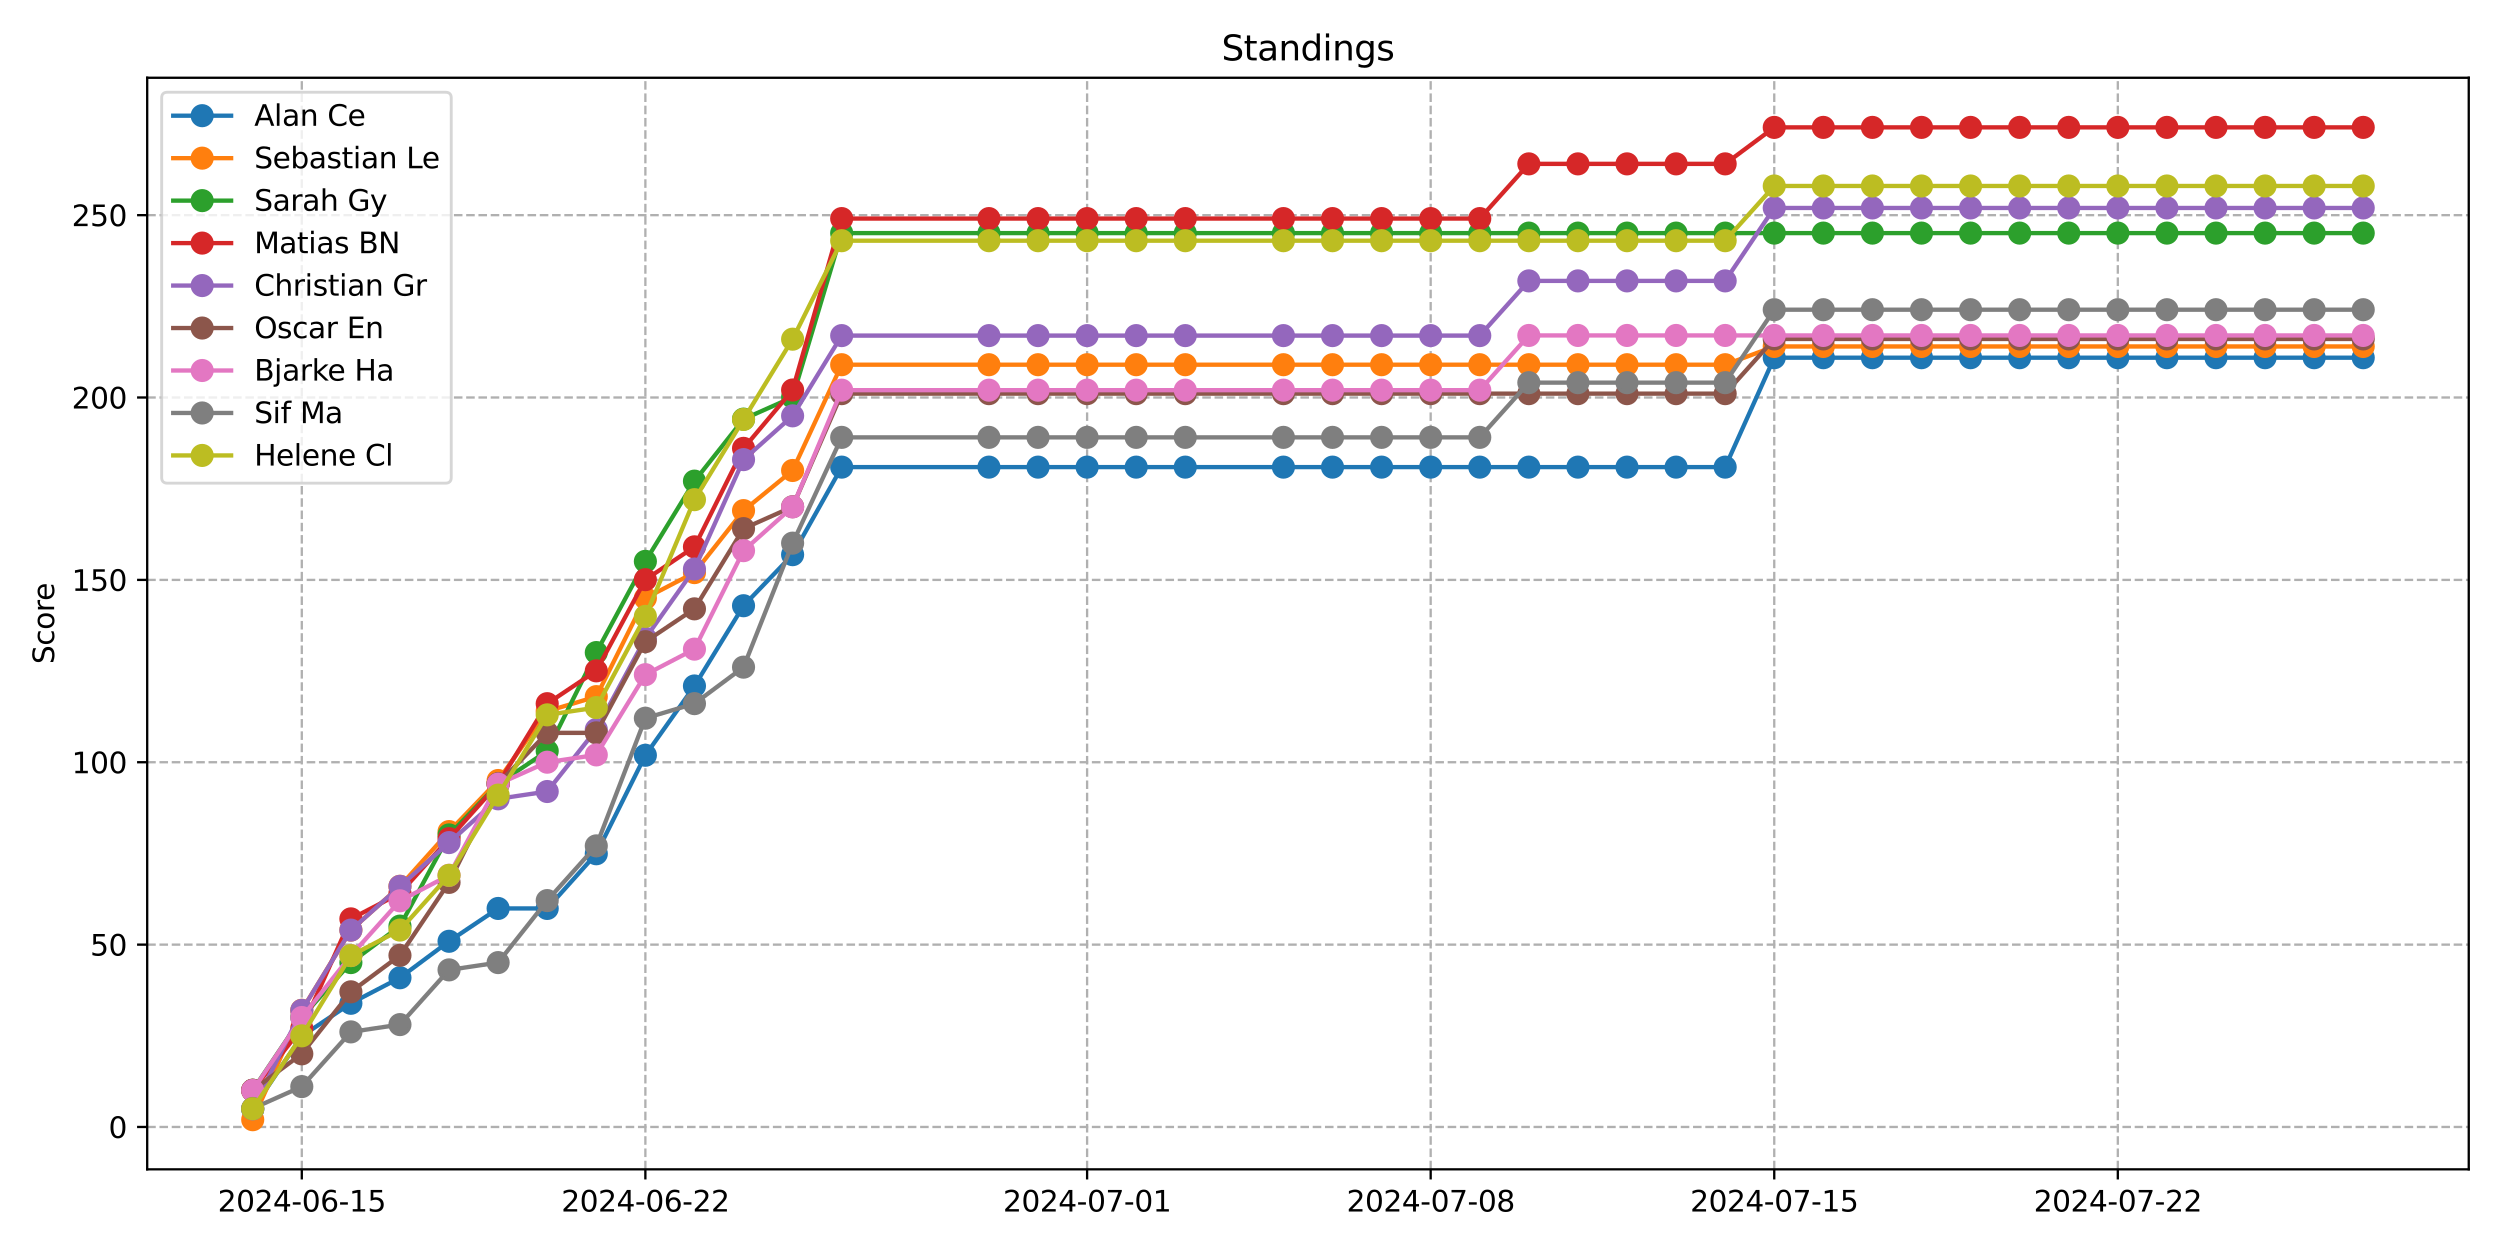 <?xml version="1.0" encoding="utf-8" standalone="no"?>
<!DOCTYPE svg PUBLIC "-//W3C//DTD SVG 1.1//EN"
  "http://www.w3.org/Graphics/SVG/1.1/DTD/svg11.dtd">
<svg xmlns:xlink="http://www.w3.org/1999/xlink" width="864pt" height="432pt" viewBox="0 0 864 432" xmlns="http://www.w3.org/2000/svg" version="1.1">
 <defs>
  <style type="text/css">*{stroke-linejoin: round; stroke-linecap: butt}</style>
 </defs>
 <g id="figure_1">
  <g id="patch_1">
   <path d="M 0 432 
L 864 432 
L 864 0 
L 0 0 
z
" style="fill: #ffffff"/>
  </g>
  <g id="axes_1">
   <g id="patch_2">
    <path d="M 50.87 404.12 
L 853.2 404.12 
L 853.2 26.88 
L 50.87 26.88 
z
" style="fill: #ffffff"/>
   </g>
   <g id="matplotlib.axis_1">
    <g id="xtick_1">
     <g id="line2d_1">
      <path d="M 104.302 404.12 
L 104.302 26.88 
" clip-path="url(#p55b8f479fb)" style="fill: none; stroke-dasharray: 2.96,1.28; stroke-dashoffset: 0; stroke: #b0b0b0; stroke-width: 0.8"/>
     </g>
     <g id="line2d_2">
      <defs>
       <path id="mf4f51aee6a" d="M 0 0 
L 0 3.5 
" style="stroke: #000000; stroke-width: 0.8"/>
      </defs>
      <g>
       <use xlink:href="#mf4f51aee6a" x="104.302" y="404.12" style="stroke: #000000; stroke-width: 0.8"/>
      </g>
     </g>
     <g id="text_1">
      <!-- 2024-06-15 -->
      <g transform="translate(75.244 418.718) scale(0.1 -0.1)">
       <defs>
        <path id="DejaVuSans-32" d="M 1228 531 
L 3431 531 
L 3431 0 
L 469 0 
L 469 531 
Q 828 903 1448 1529 
Q 2069 2156 2228 2338 
Q 2531 2678 2651 2914 
Q 2772 3150 2772 3378 
Q 2772 3750 2511 3984 
Q 2250 4219 1831 4219 
Q 1534 4219 1204 4116 
Q 875 4013 500 3803 
L 500 4441 
Q 881 4594 1212 4672 
Q 1544 4750 1819 4750 
Q 2544 4750 2975 4387 
Q 3406 4025 3406 3419 
Q 3406 3131 3298 2873 
Q 3191 2616 2906 2266 
Q 2828 2175 2409 1742 
Q 1991 1309 1228 531 
z
" transform="scale(0.016)"/>
        <path id="DejaVuSans-30" d="M 2034 4250 
Q 1547 4250 1301 3770 
Q 1056 3291 1056 2328 
Q 1056 1369 1301 889 
Q 1547 409 2034 409 
Q 2525 409 2770 889 
Q 3016 1369 3016 2328 
Q 3016 3291 2770 3770 
Q 2525 4250 2034 4250 
z
M 2034 4750 
Q 2819 4750 3233 4129 
Q 3647 3509 3647 2328 
Q 3647 1150 3233 529 
Q 2819 -91 2034 -91 
Q 1250 -91 836 529 
Q 422 1150 422 2328 
Q 422 3509 836 4129 
Q 1250 4750 2034 4750 
z
" transform="scale(0.016)"/>
        <path id="DejaVuSans-34" d="M 2419 4116 
L 825 1625 
L 2419 1625 
L 2419 4116 
z
M 2253 4666 
L 3047 4666 
L 3047 1625 
L 3713 1625 
L 3713 1100 
L 3047 1100 
L 3047 0 
L 2419 0 
L 2419 1100 
L 313 1100 
L 313 1709 
L 2253 4666 
z
" transform="scale(0.016)"/>
        <path id="DejaVuSans-2d" d="M 313 2009 
L 1997 2009 
L 1997 1497 
L 313 1497 
L 313 2009 
z
" transform="scale(0.016)"/>
        <path id="DejaVuSans-36" d="M 2113 2584 
Q 1688 2584 1439 2293 
Q 1191 2003 1191 1497 
Q 1191 994 1439 701 
Q 1688 409 2113 409 
Q 2538 409 2786 701 
Q 3034 994 3034 1497 
Q 3034 2003 2786 2293 
Q 2538 2584 2113 2584 
z
M 3366 4563 
L 3366 3988 
Q 3128 4100 2886 4159 
Q 2644 4219 2406 4219 
Q 1781 4219 1451 3797 
Q 1122 3375 1075 2522 
Q 1259 2794 1537 2939 
Q 1816 3084 2150 3084 
Q 2853 3084 3261 2657 
Q 3669 2231 3669 1497 
Q 3669 778 3244 343 
Q 2819 -91 2113 -91 
Q 1303 -91 875 529 
Q 447 1150 447 2328 
Q 447 3434 972 4092 
Q 1497 4750 2381 4750 
Q 2619 4750 2861 4703 
Q 3103 4656 3366 4563 
z
" transform="scale(0.016)"/>
        <path id="DejaVuSans-31" d="M 794 531 
L 1825 531 
L 1825 4091 
L 703 3866 
L 703 4441 
L 1819 4666 
L 2450 4666 
L 2450 531 
L 3481 531 
L 3481 0 
L 794 0 
L 794 531 
z
" transform="scale(0.016)"/>
        <path id="DejaVuSans-35" d="M 691 4666 
L 3169 4666 
L 3169 4134 
L 1269 4134 
L 1269 2991 
Q 1406 3038 1543 3061 
Q 1681 3084 1819 3084 
Q 2600 3084 3056 2656 
Q 3513 2228 3513 1497 
Q 3513 744 3044 326 
Q 2575 -91 1722 -91 
Q 1428 -91 1123 -41 
Q 819 9 494 109 
L 494 744 
Q 775 591 1075 516 
Q 1375 441 1709 441 
Q 2250 441 2565 725 
Q 2881 1009 2881 1497 
Q 2881 1984 2565 2268 
Q 2250 2553 1709 2553 
Q 1456 2553 1204 2497 
Q 953 2441 691 2322 
L 691 4666 
z
" transform="scale(0.016)"/>
       </defs>
       <use xlink:href="#DejaVuSans-32"/>
       <use xlink:href="#DejaVuSans-30" x="63.623"/>
       <use xlink:href="#DejaVuSans-32" x="127.246"/>
       <use xlink:href="#DejaVuSans-34" x="190.869"/>
       <use xlink:href="#DejaVuSans-2d" x="254.492"/>
       <use xlink:href="#DejaVuSans-30" x="290.576"/>
       <use xlink:href="#DejaVuSans-36" x="354.199"/>
       <use xlink:href="#DejaVuSans-2d" x="417.822"/>
       <use xlink:href="#DejaVuSans-31" x="453.906"/>
       <use xlink:href="#DejaVuSans-35" x="517.529"/>
      </g>
     </g>
    </g>
    <g id="xtick_2">
     <g id="line2d_3">
      <path d="M 223.04 404.12 
L 223.04 26.88 
" clip-path="url(#p55b8f479fb)" style="fill: none; stroke-dasharray: 2.96,1.28; stroke-dashoffset: 0; stroke: #b0b0b0; stroke-width: 0.8"/>
     </g>
     <g id="line2d_4">
      <g>
       <use xlink:href="#mf4f51aee6a" x="223.04" y="404.12" style="stroke: #000000; stroke-width: 0.8"/>
      </g>
     </g>
     <g id="text_2">
      <!-- 2024-06-22 -->
      <g transform="translate(193.982 418.718) scale(0.1 -0.1)">
       <use xlink:href="#DejaVuSans-32"/>
       <use xlink:href="#DejaVuSans-30" x="63.623"/>
       <use xlink:href="#DejaVuSans-32" x="127.246"/>
       <use xlink:href="#DejaVuSans-34" x="190.869"/>
       <use xlink:href="#DejaVuSans-2d" x="254.492"/>
       <use xlink:href="#DejaVuSans-30" x="290.576"/>
       <use xlink:href="#DejaVuSans-36" x="354.199"/>
       <use xlink:href="#DejaVuSans-2d" x="417.822"/>
       <use xlink:href="#DejaVuSans-32" x="453.906"/>
       <use xlink:href="#DejaVuSans-32" x="517.529"/>
      </g>
     </g>
    </g>
    <g id="xtick_3">
     <g id="line2d_5">
      <path d="M 375.703 404.12 
L 375.703 26.88 
" clip-path="url(#p55b8f479fb)" style="fill: none; stroke-dasharray: 2.96,1.28; stroke-dashoffset: 0; stroke: #b0b0b0; stroke-width: 0.8"/>
     </g>
     <g id="line2d_6">
      <g>
       <use xlink:href="#mf4f51aee6a" x="375.703" y="404.12" style="stroke: #000000; stroke-width: 0.8"/>
      </g>
     </g>
     <g id="text_3">
      <!-- 2024-07-01 -->
      <g transform="translate(346.646 418.718) scale(0.1 -0.1)">
       <defs>
        <path id="DejaVuSans-37" d="M 525 4666 
L 3525 4666 
L 3525 4397 
L 1831 0 
L 1172 0 
L 2766 4134 
L 525 4134 
L 525 4666 
z
" transform="scale(0.016)"/>
       </defs>
       <use xlink:href="#DejaVuSans-32"/>
       <use xlink:href="#DejaVuSans-30" x="63.623"/>
       <use xlink:href="#DejaVuSans-32" x="127.246"/>
       <use xlink:href="#DejaVuSans-34" x="190.869"/>
       <use xlink:href="#DejaVuSans-2d" x="254.492"/>
       <use xlink:href="#DejaVuSans-30" x="290.576"/>
       <use xlink:href="#DejaVuSans-37" x="354.199"/>
       <use xlink:href="#DejaVuSans-2d" x="417.822"/>
       <use xlink:href="#DejaVuSans-30" x="453.906"/>
       <use xlink:href="#DejaVuSans-31" x="517.529"/>
      </g>
     </g>
    </g>
    <g id="xtick_4">
     <g id="line2d_7">
      <path d="M 494.441 404.12 
L 494.441 26.88 
" clip-path="url(#p55b8f479fb)" style="fill: none; stroke-dasharray: 2.96,1.28; stroke-dashoffset: 0; stroke: #b0b0b0; stroke-width: 0.8"/>
     </g>
     <g id="line2d_8">
      <g>
       <use xlink:href="#mf4f51aee6a" x="494.441" y="404.12" style="stroke: #000000; stroke-width: 0.8"/>
      </g>
     </g>
     <g id="text_4">
      <!-- 2024-07-08 -->
      <g transform="translate(465.384 418.718) scale(0.1 -0.1)">
       <defs>
        <path id="DejaVuSans-38" d="M 2034 2216 
Q 1584 2216 1326 1975 
Q 1069 1734 1069 1313 
Q 1069 891 1326 650 
Q 1584 409 2034 409 
Q 2484 409 2743 651 
Q 3003 894 3003 1313 
Q 3003 1734 2745 1975 
Q 2488 2216 2034 2216 
z
M 1403 2484 
Q 997 2584 770 2862 
Q 544 3141 544 3541 
Q 544 4100 942 4425 
Q 1341 4750 2034 4750 
Q 2731 4750 3128 4425 
Q 3525 4100 3525 3541 
Q 3525 3141 3298 2862 
Q 3072 2584 2669 2484 
Q 3125 2378 3379 2068 
Q 3634 1759 3634 1313 
Q 3634 634 3220 271 
Q 2806 -91 2034 -91 
Q 1263 -91 848 271 
Q 434 634 434 1313 
Q 434 1759 690 2068 
Q 947 2378 1403 2484 
z
M 1172 3481 
Q 1172 3119 1398 2916 
Q 1625 2713 2034 2713 
Q 2441 2713 2670 2916 
Q 2900 3119 2900 3481 
Q 2900 3844 2670 4047 
Q 2441 4250 2034 4250 
Q 1625 4250 1398 4047 
Q 1172 3844 1172 3481 
z
" transform="scale(0.016)"/>
       </defs>
       <use xlink:href="#DejaVuSans-32"/>
       <use xlink:href="#DejaVuSans-30" x="63.623"/>
       <use xlink:href="#DejaVuSans-32" x="127.246"/>
       <use xlink:href="#DejaVuSans-34" x="190.869"/>
       <use xlink:href="#DejaVuSans-2d" x="254.492"/>
       <use xlink:href="#DejaVuSans-30" x="290.576"/>
       <use xlink:href="#DejaVuSans-37" x="354.199"/>
       <use xlink:href="#DejaVuSans-2d" x="417.822"/>
       <use xlink:href="#DejaVuSans-30" x="453.906"/>
       <use xlink:href="#DejaVuSans-38" x="517.529"/>
      </g>
     </g>
    </g>
    <g id="xtick_5">
     <g id="line2d_9">
      <path d="M 613.18 404.12 
L 613.18 26.88 
" clip-path="url(#p55b8f479fb)" style="fill: none; stroke-dasharray: 2.96,1.28; stroke-dashoffset: 0; stroke: #b0b0b0; stroke-width: 0.8"/>
     </g>
     <g id="line2d_10">
      <g>
       <use xlink:href="#mf4f51aee6a" x="613.18" y="404.12" style="stroke: #000000; stroke-width: 0.8"/>
      </g>
     </g>
     <g id="text_5">
      <!-- 2024-07-15 -->
      <g transform="translate(584.122 418.718) scale(0.1 -0.1)">
       <use xlink:href="#DejaVuSans-32"/>
       <use xlink:href="#DejaVuSans-30" x="63.623"/>
       <use xlink:href="#DejaVuSans-32" x="127.246"/>
       <use xlink:href="#DejaVuSans-34" x="190.869"/>
       <use xlink:href="#DejaVuSans-2d" x="254.492"/>
       <use xlink:href="#DejaVuSans-30" x="290.576"/>
       <use xlink:href="#DejaVuSans-37" x="354.199"/>
       <use xlink:href="#DejaVuSans-2d" x="417.822"/>
       <use xlink:href="#DejaVuSans-31" x="453.906"/>
       <use xlink:href="#DejaVuSans-35" x="517.529"/>
      </g>
     </g>
    </g>
    <g id="xtick_6">
     <g id="line2d_11">
      <path d="M 731.918 404.12 
L 731.918 26.88 
" clip-path="url(#p55b8f479fb)" style="fill: none; stroke-dasharray: 2.96,1.28; stroke-dashoffset: 0; stroke: #b0b0b0; stroke-width: 0.8"/>
     </g>
     <g id="line2d_12">
      <g>
       <use xlink:href="#mf4f51aee6a" x="731.918" y="404.12" style="stroke: #000000; stroke-width: 0.8"/>
      </g>
     </g>
     <g id="text_6">
      <!-- 2024-07-22 -->
      <g transform="translate(702.86 418.718) scale(0.1 -0.1)">
       <use xlink:href="#DejaVuSans-32"/>
       <use xlink:href="#DejaVuSans-30" x="63.623"/>
       <use xlink:href="#DejaVuSans-32" x="127.246"/>
       <use xlink:href="#DejaVuSans-34" x="190.869"/>
       <use xlink:href="#DejaVuSans-2d" x="254.492"/>
       <use xlink:href="#DejaVuSans-30" x="290.576"/>
       <use xlink:href="#DejaVuSans-37" x="354.199"/>
       <use xlink:href="#DejaVuSans-2d" x="417.822"/>
       <use xlink:href="#DejaVuSans-32" x="453.906"/>
       <use xlink:href="#DejaVuSans-32" x="517.529"/>
      </g>
     </g>
    </g>
   </g>
   <g id="matplotlib.axis_2">
    <g id="ytick_1">
     <g id="line2d_13">
      <path d="M 50.87 389.487 
L 853.2 389.487 
" clip-path="url(#p55b8f479fb)" style="fill: none; stroke-dasharray: 2.96,1.28; stroke-dashoffset: 0; stroke: #b0b0b0; stroke-width: 0.8"/>
     </g>
     <g id="line2d_14">
      <defs>
       <path id="m0ee5be1190" d="M 0 0 
L -3.5 0 
" style="stroke: #000000; stroke-width: 0.8"/>
      </defs>
      <g>
       <use xlink:href="#m0ee5be1190" x="50.87" y="389.487" style="stroke: #000000; stroke-width: 0.8"/>
      </g>
     </g>
     <g id="text_7">
      <!-- 0 -->
      <g transform="translate(37.508 393.286) scale(0.1 -0.1)">
       <use xlink:href="#DejaVuSans-30"/>
      </g>
     </g>
    </g>
    <g id="ytick_2">
     <g id="line2d_15">
      <path d="M 50.87 326.46 
L 853.2 326.46 
" clip-path="url(#p55b8f479fb)" style="fill: none; stroke-dasharray: 2.96,1.28; stroke-dashoffset: 0; stroke: #b0b0b0; stroke-width: 0.8"/>
     </g>
     <g id="line2d_16">
      <g>
       <use xlink:href="#m0ee5be1190" x="50.87" y="326.46" style="stroke: #000000; stroke-width: 0.8"/>
      </g>
     </g>
     <g id="text_8">
      <!-- 50 -->
      <g transform="translate(31.145 330.26) scale(0.1 -0.1)">
       <use xlink:href="#DejaVuSans-35"/>
       <use xlink:href="#DejaVuSans-30" x="63.623"/>
      </g>
     </g>
    </g>
    <g id="ytick_3">
     <g id="line2d_17">
      <path d="M 50.87 263.434 
L 853.2 263.434 
" clip-path="url(#p55b8f479fb)" style="fill: none; stroke-dasharray: 2.96,1.28; stroke-dashoffset: 0; stroke: #b0b0b0; stroke-width: 0.8"/>
     </g>
     <g id="line2d_18">
      <g>
       <use xlink:href="#m0ee5be1190" x="50.87" y="263.434" style="stroke: #000000; stroke-width: 0.8"/>
      </g>
     </g>
     <g id="text_9">
      <!-- 100 -->
      <g transform="translate(24.782 267.233) scale(0.1 -0.1)">
       <use xlink:href="#DejaVuSans-31"/>
       <use xlink:href="#DejaVuSans-30" x="63.623"/>
       <use xlink:href="#DejaVuSans-30" x="127.246"/>
      </g>
     </g>
    </g>
    <g id="ytick_4">
     <g id="line2d_19">
      <path d="M 50.87 200.407 
L 853.2 200.407 
" clip-path="url(#p55b8f479fb)" style="fill: none; stroke-dasharray: 2.96,1.28; stroke-dashoffset: 0; stroke: #b0b0b0; stroke-width: 0.8"/>
     </g>
     <g id="line2d_20">
      <g>
       <use xlink:href="#m0ee5be1190" x="50.87" y="200.407" style="stroke: #000000; stroke-width: 0.8"/>
      </g>
     </g>
     <g id="text_10">
      <!-- 150 -->
      <g transform="translate(24.782 204.206) scale(0.1 -0.1)">
       <use xlink:href="#DejaVuSans-31"/>
       <use xlink:href="#DejaVuSans-35" x="63.623"/>
       <use xlink:href="#DejaVuSans-30" x="127.246"/>
      </g>
     </g>
    </g>
    <g id="ytick_5">
     <g id="line2d_21">
      <path d="M 50.87 137.38 
L 853.2 137.38 
" clip-path="url(#p55b8f479fb)" style="fill: none; stroke-dasharray: 2.96,1.28; stroke-dashoffset: 0; stroke: #b0b0b0; stroke-width: 0.8"/>
     </g>
     <g id="line2d_22">
      <g>
       <use xlink:href="#m0ee5be1190" x="50.87" y="137.38" style="stroke: #000000; stroke-width: 0.8"/>
      </g>
     </g>
     <g id="text_11">
      <!-- 200 -->
      <g transform="translate(24.782 141.18) scale(0.1 -0.1)">
       <use xlink:href="#DejaVuSans-32"/>
       <use xlink:href="#DejaVuSans-30" x="63.623"/>
       <use xlink:href="#DejaVuSans-30" x="127.246"/>
      </g>
     </g>
    </g>
    <g id="ytick_6">
     <g id="line2d_23">
      <path d="M 50.87 74.354 
L 853.2 74.354 
" clip-path="url(#p55b8f479fb)" style="fill: none; stroke-dasharray: 2.96,1.28; stroke-dashoffset: 0; stroke: #b0b0b0; stroke-width: 0.8"/>
     </g>
     <g id="line2d_24">
      <g>
       <use xlink:href="#m0ee5be1190" x="50.87" y="74.354" style="stroke: #000000; stroke-width: 0.8"/>
      </g>
     </g>
     <g id="text_12">
      <!-- 250 -->
      <g transform="translate(24.782 78.153) scale(0.1 -0.1)">
       <use xlink:href="#DejaVuSans-32"/>
       <use xlink:href="#DejaVuSans-35" x="63.623"/>
       <use xlink:href="#DejaVuSans-30" x="127.246"/>
      </g>
     </g>
    </g>
    <g id="text_13">
     <!-- Score -->
     <g transform="translate(18.703 229.502) rotate(-90) scale(0.1 -0.1)">
      <defs>
       <path id="DejaVuSans-53" d="M 3425 4513 
L 3425 3897 
Q 3066 4069 2747 4153 
Q 2428 4238 2131 4238 
Q 1616 4238 1336 4038 
Q 1056 3838 1056 3469 
Q 1056 3159 1242 3001 
Q 1428 2844 1947 2747 
L 2328 2669 
Q 3034 2534 3370 2195 
Q 3706 1856 3706 1288 
Q 3706 609 3251 259 
Q 2797 -91 1919 -91 
Q 1588 -91 1214 -16 
Q 841 59 441 206 
L 441 856 
Q 825 641 1194 531 
Q 1563 422 1919 422 
Q 2459 422 2753 634 
Q 3047 847 3047 1241 
Q 3047 1584 2836 1778 
Q 2625 1972 2144 2069 
L 1759 2144 
Q 1053 2284 737 2584 
Q 422 2884 422 3419 
Q 422 4038 858 4394 
Q 1294 4750 2059 4750 
Q 2388 4750 2728 4690 
Q 3069 4631 3425 4513 
z
" transform="scale(0.016)"/>
       <path id="DejaVuSans-63" d="M 3122 3366 
L 3122 2828 
Q 2878 2963 2633 3030 
Q 2388 3097 2138 3097 
Q 1578 3097 1268 2742 
Q 959 2388 959 1747 
Q 959 1106 1268 751 
Q 1578 397 2138 397 
Q 2388 397 2633 464 
Q 2878 531 3122 666 
L 3122 134 
Q 2881 22 2623 -34 
Q 2366 -91 2075 -91 
Q 1284 -91 818 406 
Q 353 903 353 1747 
Q 353 2603 823 3093 
Q 1294 3584 2113 3584 
Q 2378 3584 2631 3529 
Q 2884 3475 3122 3366 
z
" transform="scale(0.016)"/>
       <path id="DejaVuSans-6f" d="M 1959 3097 
Q 1497 3097 1228 2736 
Q 959 2375 959 1747 
Q 959 1119 1226 758 
Q 1494 397 1959 397 
Q 2419 397 2687 759 
Q 2956 1122 2956 1747 
Q 2956 2369 2687 2733 
Q 2419 3097 1959 3097 
z
M 1959 3584 
Q 2709 3584 3137 3096 
Q 3566 2609 3566 1747 
Q 3566 888 3137 398 
Q 2709 -91 1959 -91 
Q 1206 -91 779 398 
Q 353 888 353 1747 
Q 353 2609 779 3096 
Q 1206 3584 1959 3584 
z
" transform="scale(0.016)"/>
       <path id="DejaVuSans-72" d="M 2631 2963 
Q 2534 3019 2420 3045 
Q 2306 3072 2169 3072 
Q 1681 3072 1420 2755 
Q 1159 2438 1159 1844 
L 1159 0 
L 581 0 
L 581 3500 
L 1159 3500 
L 1159 2956 
Q 1341 3275 1631 3429 
Q 1922 3584 2338 3584 
Q 2397 3584 2469 3576 
Q 2541 3569 2628 3553 
L 2631 2963 
z
" transform="scale(0.016)"/>
       <path id="DejaVuSans-65" d="M 3597 1894 
L 3597 1613 
L 953 1613 
Q 991 1019 1311 708 
Q 1631 397 2203 397 
Q 2534 397 2845 478 
Q 3156 559 3463 722 
L 3463 178 
Q 3153 47 2828 -22 
Q 2503 -91 2169 -91 
Q 1331 -91 842 396 
Q 353 884 353 1716 
Q 353 2575 817 3079 
Q 1281 3584 2069 3584 
Q 2775 3584 3186 3129 
Q 3597 2675 3597 1894 
z
M 3022 2063 
Q 3016 2534 2758 2815 
Q 2500 3097 2075 3097 
Q 1594 3097 1305 2825 
Q 1016 2553 972 2059 
L 3022 2063 
z
" transform="scale(0.016)"/>
      </defs>
      <use xlink:href="#DejaVuSans-53"/>
      <use xlink:href="#DejaVuSans-63" x="63.477"/>
      <use xlink:href="#DejaVuSans-6f" x="118.457"/>
      <use xlink:href="#DejaVuSans-72" x="179.639"/>
      <use xlink:href="#DejaVuSans-65" x="218.502"/>
     </g>
    </g>
   </g>
   <g id="line2d_25">
    <path d="M 87.34 383.293 
L 104.302 358.082 
L 121.265 346.737 
L 138.227 337.913 
L 155.19 325.308 
L 172.152 313.963 
L 189.115 313.963 
L 206.078 295.055 
L 223.04 261.021 
L 240.003 237.071 
L 256.965 209.339 
L 273.928 191.692 
L 290.89 161.439 
L 341.778 161.439 
L 358.741 161.439 
L 375.703 161.439 
L 392.666 161.439 
L 409.629 161.439 
L 443.554 161.439 
L 460.516 161.439 
L 477.479 161.439 
L 494.441 161.439 
L 511.404 161.439 
L 528.367 161.439 
L 545.329 161.439 
L 562.292 161.439 
L 579.254 161.439 
L 596.217 161.439 
L 613.18 123.623 
L 630.142 123.623 
L 647.105 123.623 
L 664.067 123.623 
L 681.03 123.623 
L 697.992 123.623 
L 714.955 123.623 
L 731.918 123.623 
L 748.88 123.623 
L 765.843 123.623 
L 782.805 123.623 
L 799.768 123.623 
L 816.73 123.623 
" clip-path="url(#p55b8f479fb)" style="fill: none; stroke: #1f77b4; stroke-width: 1.5; stroke-linecap: square"/>
    <defs>
     <path id="m96181d305d" d="M 0 3.5 
C 0.928 3.5 1.819 3.131 2.475 2.475 
C 3.131 1.819 3.5 0.928 3.5 0 
C 3.5 -0.928 3.131 -1.819 2.475 -2.475 
C 1.819 -3.131 0.928 -3.5 0 -3.5 
C -0.928 -3.5 -1.819 -3.131 -2.475 -2.475 
C -3.131 -1.819 -3.5 -0.928 -3.5 0 
C -3.5 0.928 -3.131 1.819 -2.475 2.475 
C -1.819 3.131 -0.928 3.5 0 3.5 
z
" style="stroke: #1f77b4"/>
    </defs>
    <g clip-path="url(#p55b8f479fb)">
     <use xlink:href="#m96181d305d" x="87.34" y="383.293" style="fill: #1f77b4; stroke: #1f77b4"/>
     <use xlink:href="#m96181d305d" x="104.302" y="358.082" style="fill: #1f77b4; stroke: #1f77b4"/>
     <use xlink:href="#m96181d305d" x="121.265" y="346.737" style="fill: #1f77b4; stroke: #1f77b4"/>
     <use xlink:href="#m96181d305d" x="138.227" y="337.913" style="fill: #1f77b4; stroke: #1f77b4"/>
     <use xlink:href="#m96181d305d" x="155.19" y="325.308" style="fill: #1f77b4; stroke: #1f77b4"/>
     <use xlink:href="#m96181d305d" x="172.152" y="313.963" style="fill: #1f77b4; stroke: #1f77b4"/>
     <use xlink:href="#m96181d305d" x="189.115" y="313.963" style="fill: #1f77b4; stroke: #1f77b4"/>
     <use xlink:href="#m96181d305d" x="206.078" y="295.055" style="fill: #1f77b4; stroke: #1f77b4"/>
     <use xlink:href="#m96181d305d" x="223.04" y="261.021" style="fill: #1f77b4; stroke: #1f77b4"/>
     <use xlink:href="#m96181d305d" x="240.003" y="237.071" style="fill: #1f77b4; stroke: #1f77b4"/>
     <use xlink:href="#m96181d305d" x="256.965" y="209.339" style="fill: #1f77b4; stroke: #1f77b4"/>
     <use xlink:href="#m96181d305d" x="273.928" y="191.692" style="fill: #1f77b4; stroke: #1f77b4"/>
     <use xlink:href="#m96181d305d" x="290.89" y="161.439" style="fill: #1f77b4; stroke: #1f77b4"/>
     <use xlink:href="#m96181d305d" x="341.778" y="161.439" style="fill: #1f77b4; stroke: #1f77b4"/>
     <use xlink:href="#m96181d305d" x="358.741" y="161.439" style="fill: #1f77b4; stroke: #1f77b4"/>
     <use xlink:href="#m96181d305d" x="375.703" y="161.439" style="fill: #1f77b4; stroke: #1f77b4"/>
     <use xlink:href="#m96181d305d" x="392.666" y="161.439" style="fill: #1f77b4; stroke: #1f77b4"/>
     <use xlink:href="#m96181d305d" x="409.629" y="161.439" style="fill: #1f77b4; stroke: #1f77b4"/>
     <use xlink:href="#m96181d305d" x="443.554" y="161.439" style="fill: #1f77b4; stroke: #1f77b4"/>
     <use xlink:href="#m96181d305d" x="460.516" y="161.439" style="fill: #1f77b4; stroke: #1f77b4"/>
     <use xlink:href="#m96181d305d" x="477.479" y="161.439" style="fill: #1f77b4; stroke: #1f77b4"/>
     <use xlink:href="#m96181d305d" x="494.441" y="161.439" style="fill: #1f77b4; stroke: #1f77b4"/>
     <use xlink:href="#m96181d305d" x="511.404" y="161.439" style="fill: #1f77b4; stroke: #1f77b4"/>
     <use xlink:href="#m96181d305d" x="528.367" y="161.439" style="fill: #1f77b4; stroke: #1f77b4"/>
     <use xlink:href="#m96181d305d" x="545.329" y="161.439" style="fill: #1f77b4; stroke: #1f77b4"/>
     <use xlink:href="#m96181d305d" x="562.292" y="161.439" style="fill: #1f77b4; stroke: #1f77b4"/>
     <use xlink:href="#m96181d305d" x="579.254" y="161.439" style="fill: #1f77b4; stroke: #1f77b4"/>
     <use xlink:href="#m96181d305d" x="596.217" y="161.439" style="fill: #1f77b4; stroke: #1f77b4"/>
     <use xlink:href="#m96181d305d" x="613.18" y="123.623" style="fill: #1f77b4; stroke: #1f77b4"/>
     <use xlink:href="#m96181d305d" x="630.142" y="123.623" style="fill: #1f77b4; stroke: #1f77b4"/>
     <use xlink:href="#m96181d305d" x="647.105" y="123.623" style="fill: #1f77b4; stroke: #1f77b4"/>
     <use xlink:href="#m96181d305d" x="664.067" y="123.623" style="fill: #1f77b4; stroke: #1f77b4"/>
     <use xlink:href="#m96181d305d" x="681.03" y="123.623" style="fill: #1f77b4; stroke: #1f77b4"/>
     <use xlink:href="#m96181d305d" x="697.992" y="123.623" style="fill: #1f77b4; stroke: #1f77b4"/>
     <use xlink:href="#m96181d305d" x="714.955" y="123.623" style="fill: #1f77b4; stroke: #1f77b4"/>
     <use xlink:href="#m96181d305d" x="731.918" y="123.623" style="fill: #1f77b4; stroke: #1f77b4"/>
     <use xlink:href="#m96181d305d" x="748.88" y="123.623" style="fill: #1f77b4; stroke: #1f77b4"/>
     <use xlink:href="#m96181d305d" x="765.843" y="123.623" style="fill: #1f77b4; stroke: #1f77b4"/>
     <use xlink:href="#m96181d305d" x="782.805" y="123.623" style="fill: #1f77b4; stroke: #1f77b4"/>
     <use xlink:href="#m96181d305d" x="799.768" y="123.623" style="fill: #1f77b4; stroke: #1f77b4"/>
     <use xlink:href="#m96181d305d" x="816.73" y="123.623" style="fill: #1f77b4; stroke: #1f77b4"/>
    </g>
   </g>
   <g id="line2d_26">
    <path d="M 87.34 386.973 
L 104.302 349.157 
L 121.265 321.425 
L 138.227 306.299 
L 155.19 287.391 
L 172.152 269.743 
L 189.115 245.793 
L 206.078 240.751 
L 223.04 206.717 
L 240.003 197.893 
L 256.965 176.464 
L 273.928 162.598 
L 290.89 126.042 
L 341.778 126.042 
L 358.741 126.042 
L 375.703 126.042 
L 392.666 126.042 
L 409.629 126.042 
L 443.554 126.042 
L 460.516 126.042 
L 477.479 126.042 
L 494.441 126.042 
L 511.404 126.042 
L 528.367 126.042 
L 545.329 126.042 
L 562.292 126.042 
L 579.254 126.042 
L 596.217 126.042 
L 613.18 119.74 
L 630.142 119.74 
L 647.105 119.74 
L 664.067 119.74 
L 681.03 119.74 
L 697.992 119.74 
L 714.955 119.74 
L 731.918 119.74 
L 748.88 119.74 
L 765.843 119.74 
L 782.805 119.74 
L 799.768 119.74 
L 816.73 119.74 
" clip-path="url(#p55b8f479fb)" style="fill: none; stroke: #ff7f0e; stroke-width: 1.5; stroke-linecap: square"/>
    <defs>
     <path id="m2ec06cc848" d="M 0 3.5 
C 0.928 3.5 1.819 3.131 2.475 2.475 
C 3.131 1.819 3.5 0.928 3.5 0 
C 3.5 -0.928 3.131 -1.819 2.475 -2.475 
C 1.819 -3.131 0.928 -3.5 0 -3.5 
C -0.928 -3.5 -1.819 -3.131 -2.475 -2.475 
C -3.131 -1.819 -3.5 -0.928 -3.5 0 
C -3.5 0.928 -3.131 1.819 -2.475 2.475 
C -1.819 3.131 -0.928 3.5 0 3.5 
z
" style="stroke: #ff7f0e"/>
    </defs>
    <g clip-path="url(#p55b8f479fb)">
     <use xlink:href="#m2ec06cc848" x="87.34" y="386.973" style="fill: #ff7f0e; stroke: #ff7f0e"/>
     <use xlink:href="#m2ec06cc848" x="104.302" y="349.157" style="fill: #ff7f0e; stroke: #ff7f0e"/>
     <use xlink:href="#m2ec06cc848" x="121.265" y="321.425" style="fill: #ff7f0e; stroke: #ff7f0e"/>
     <use xlink:href="#m2ec06cc848" x="138.227" y="306.299" style="fill: #ff7f0e; stroke: #ff7f0e"/>
     <use xlink:href="#m2ec06cc848" x="155.19" y="287.391" style="fill: #ff7f0e; stroke: #ff7f0e"/>
     <use xlink:href="#m2ec06cc848" x="172.152" y="269.743" style="fill: #ff7f0e; stroke: #ff7f0e"/>
     <use xlink:href="#m2ec06cc848" x="189.115" y="245.793" style="fill: #ff7f0e; stroke: #ff7f0e"/>
     <use xlink:href="#m2ec06cc848" x="206.078" y="240.751" style="fill: #ff7f0e; stroke: #ff7f0e"/>
     <use xlink:href="#m2ec06cc848" x="223.04" y="206.717" style="fill: #ff7f0e; stroke: #ff7f0e"/>
     <use xlink:href="#m2ec06cc848" x="240.003" y="197.893" style="fill: #ff7f0e; stroke: #ff7f0e"/>
     <use xlink:href="#m2ec06cc848" x="256.965" y="176.464" style="fill: #ff7f0e; stroke: #ff7f0e"/>
     <use xlink:href="#m2ec06cc848" x="273.928" y="162.598" style="fill: #ff7f0e; stroke: #ff7f0e"/>
     <use xlink:href="#m2ec06cc848" x="290.89" y="126.042" style="fill: #ff7f0e; stroke: #ff7f0e"/>
     <use xlink:href="#m2ec06cc848" x="341.778" y="126.042" style="fill: #ff7f0e; stroke: #ff7f0e"/>
     <use xlink:href="#m2ec06cc848" x="358.741" y="126.042" style="fill: #ff7f0e; stroke: #ff7f0e"/>
     <use xlink:href="#m2ec06cc848" x="375.703" y="126.042" style="fill: #ff7f0e; stroke: #ff7f0e"/>
     <use xlink:href="#m2ec06cc848" x="392.666" y="126.042" style="fill: #ff7f0e; stroke: #ff7f0e"/>
     <use xlink:href="#m2ec06cc848" x="409.629" y="126.042" style="fill: #ff7f0e; stroke: #ff7f0e"/>
     <use xlink:href="#m2ec06cc848" x="443.554" y="126.042" style="fill: #ff7f0e; stroke: #ff7f0e"/>
     <use xlink:href="#m2ec06cc848" x="460.516" y="126.042" style="fill: #ff7f0e; stroke: #ff7f0e"/>
     <use xlink:href="#m2ec06cc848" x="477.479" y="126.042" style="fill: #ff7f0e; stroke: #ff7f0e"/>
     <use xlink:href="#m2ec06cc848" x="494.441" y="126.042" style="fill: #ff7f0e; stroke: #ff7f0e"/>
     <use xlink:href="#m2ec06cc848" x="511.404" y="126.042" style="fill: #ff7f0e; stroke: #ff7f0e"/>
     <use xlink:href="#m2ec06cc848" x="528.367" y="126.042" style="fill: #ff7f0e; stroke: #ff7f0e"/>
     <use xlink:href="#m2ec06cc848" x="545.329" y="126.042" style="fill: #ff7f0e; stroke: #ff7f0e"/>
     <use xlink:href="#m2ec06cc848" x="562.292" y="126.042" style="fill: #ff7f0e; stroke: #ff7f0e"/>
     <use xlink:href="#m2ec06cc848" x="579.254" y="126.042" style="fill: #ff7f0e; stroke: #ff7f0e"/>
     <use xlink:href="#m2ec06cc848" x="596.217" y="126.042" style="fill: #ff7f0e; stroke: #ff7f0e"/>
     <use xlink:href="#m2ec06cc848" x="613.18" y="119.74" style="fill: #ff7f0e; stroke: #ff7f0e"/>
     <use xlink:href="#m2ec06cc848" x="630.142" y="119.74" style="fill: #ff7f0e; stroke: #ff7f0e"/>
     <use xlink:href="#m2ec06cc848" x="647.105" y="119.74" style="fill: #ff7f0e; stroke: #ff7f0e"/>
     <use xlink:href="#m2ec06cc848" x="664.067" y="119.74" style="fill: #ff7f0e; stroke: #ff7f0e"/>
     <use xlink:href="#m2ec06cc848" x="681.03" y="119.74" style="fill: #ff7f0e; stroke: #ff7f0e"/>
     <use xlink:href="#m2ec06cc848" x="697.992" y="119.74" style="fill: #ff7f0e; stroke: #ff7f0e"/>
     <use xlink:href="#m2ec06cc848" x="714.955" y="119.74" style="fill: #ff7f0e; stroke: #ff7f0e"/>
     <use xlink:href="#m2ec06cc848" x="731.918" y="119.74" style="fill: #ff7f0e; stroke: #ff7f0e"/>
     <use xlink:href="#m2ec06cc848" x="748.88" y="119.74" style="fill: #ff7f0e; stroke: #ff7f0e"/>
     <use xlink:href="#m2ec06cc848" x="765.843" y="119.74" style="fill: #ff7f0e; stroke: #ff7f0e"/>
     <use xlink:href="#m2ec06cc848" x="782.805" y="119.74" style="fill: #ff7f0e; stroke: #ff7f0e"/>
     <use xlink:href="#m2ec06cc848" x="799.768" y="119.74" style="fill: #ff7f0e; stroke: #ff7f0e"/>
     <use xlink:href="#m2ec06cc848" x="816.73" y="119.74" style="fill: #ff7f0e; stroke: #ff7f0e"/>
    </g>
   </g>
   <g id="line2d_27">
    <path d="M 87.34 376.786 
L 104.302 351.575 
L 121.265 332.667 
L 138.227 320.062 
L 155.19 288.548 
L 172.152 270.901 
L 189.115 259.556 
L 206.078 225.522 
L 223.04 194.008 
L 240.003 166.277 
L 256.965 144.848 
L 273.928 137.284 
L 290.89 80.56 
L 341.778 80.56 
L 358.741 80.56 
L 375.703 80.56 
L 392.666 80.56 
L 409.629 80.56 
L 443.554 80.56 
L 460.516 80.56 
L 477.479 80.56 
L 494.441 80.56 
L 511.404 80.56 
L 528.367 80.56 
L 545.329 80.56 
L 562.292 80.56 
L 579.254 80.56 
L 596.217 80.56 
L 613.18 80.56 
L 630.142 80.56 
L 647.105 80.56 
L 664.067 80.56 
L 681.03 80.56 
L 697.992 80.56 
L 714.955 80.56 
L 731.918 80.56 
L 748.88 80.56 
L 765.843 80.56 
L 782.805 80.56 
L 799.768 80.56 
L 816.73 80.56 
" clip-path="url(#p55b8f479fb)" style="fill: none; stroke: #2ca02c; stroke-width: 1.5; stroke-linecap: square"/>
    <defs>
     <path id="m2b4ebcb395" d="M 0 3.5 
C 0.928 3.5 1.819 3.131 2.475 2.475 
C 3.131 1.819 3.5 0.928 3.5 0 
C 3.5 -0.928 3.131 -1.819 2.475 -2.475 
C 1.819 -3.131 0.928 -3.5 0 -3.5 
C -0.928 -3.5 -1.819 -3.131 -2.475 -2.475 
C -3.131 -1.819 -3.5 -0.928 -3.5 0 
C -3.5 0.928 -3.131 1.819 -2.475 2.475 
C -1.819 3.131 -0.928 3.5 0 3.5 
z
" style="stroke: #2ca02c"/>
    </defs>
    <g clip-path="url(#p55b8f479fb)">
     <use xlink:href="#m2b4ebcb395" x="87.34" y="376.786" style="fill: #2ca02c; stroke: #2ca02c"/>
     <use xlink:href="#m2b4ebcb395" x="104.302" y="351.575" style="fill: #2ca02c; stroke: #2ca02c"/>
     <use xlink:href="#m2b4ebcb395" x="121.265" y="332.667" style="fill: #2ca02c; stroke: #2ca02c"/>
     <use xlink:href="#m2b4ebcb395" x="138.227" y="320.062" style="fill: #2ca02c; stroke: #2ca02c"/>
     <use xlink:href="#m2b4ebcb395" x="155.19" y="288.548" style="fill: #2ca02c; stroke: #2ca02c"/>
     <use xlink:href="#m2b4ebcb395" x="172.152" y="270.901" style="fill: #2ca02c; stroke: #2ca02c"/>
     <use xlink:href="#m2b4ebcb395" x="189.115" y="259.556" style="fill: #2ca02c; stroke: #2ca02c"/>
     <use xlink:href="#m2b4ebcb395" x="206.078" y="225.522" style="fill: #2ca02c; stroke: #2ca02c"/>
     <use xlink:href="#m2b4ebcb395" x="223.04" y="194.008" style="fill: #2ca02c; stroke: #2ca02c"/>
     <use xlink:href="#m2b4ebcb395" x="240.003" y="166.277" style="fill: #2ca02c; stroke: #2ca02c"/>
     <use xlink:href="#m2b4ebcb395" x="256.965" y="144.848" style="fill: #2ca02c; stroke: #2ca02c"/>
     <use xlink:href="#m2b4ebcb395" x="273.928" y="137.284" style="fill: #2ca02c; stroke: #2ca02c"/>
     <use xlink:href="#m2b4ebcb395" x="290.89" y="80.56" style="fill: #2ca02c; stroke: #2ca02c"/>
     <use xlink:href="#m2b4ebcb395" x="341.778" y="80.56" style="fill: #2ca02c; stroke: #2ca02c"/>
     <use xlink:href="#m2b4ebcb395" x="358.741" y="80.56" style="fill: #2ca02c; stroke: #2ca02c"/>
     <use xlink:href="#m2b4ebcb395" x="375.703" y="80.56" style="fill: #2ca02c; stroke: #2ca02c"/>
     <use xlink:href="#m2b4ebcb395" x="392.666" y="80.56" style="fill: #2ca02c; stroke: #2ca02c"/>
     <use xlink:href="#m2b4ebcb395" x="409.629" y="80.56" style="fill: #2ca02c; stroke: #2ca02c"/>
     <use xlink:href="#m2b4ebcb395" x="443.554" y="80.56" style="fill: #2ca02c; stroke: #2ca02c"/>
     <use xlink:href="#m2b4ebcb395" x="460.516" y="80.56" style="fill: #2ca02c; stroke: #2ca02c"/>
     <use xlink:href="#m2b4ebcb395" x="477.479" y="80.56" style="fill: #2ca02c; stroke: #2ca02c"/>
     <use xlink:href="#m2b4ebcb395" x="494.441" y="80.56" style="fill: #2ca02c; stroke: #2ca02c"/>
     <use xlink:href="#m2b4ebcb395" x="511.404" y="80.56" style="fill: #2ca02c; stroke: #2ca02c"/>
     <use xlink:href="#m2b4ebcb395" x="528.367" y="80.56" style="fill: #2ca02c; stroke: #2ca02c"/>
     <use xlink:href="#m2b4ebcb395" x="545.329" y="80.56" style="fill: #2ca02c; stroke: #2ca02c"/>
     <use xlink:href="#m2b4ebcb395" x="562.292" y="80.56" style="fill: #2ca02c; stroke: #2ca02c"/>
     <use xlink:href="#m2b4ebcb395" x="579.254" y="80.56" style="fill: #2ca02c; stroke: #2ca02c"/>
     <use xlink:href="#m2b4ebcb395" x="596.217" y="80.56" style="fill: #2ca02c; stroke: #2ca02c"/>
     <use xlink:href="#m2b4ebcb395" x="613.18" y="80.56" style="fill: #2ca02c; stroke: #2ca02c"/>
     <use xlink:href="#m2b4ebcb395" x="630.142" y="80.56" style="fill: #2ca02c; stroke: #2ca02c"/>
     <use xlink:href="#m2b4ebcb395" x="647.105" y="80.56" style="fill: #2ca02c; stroke: #2ca02c"/>
     <use xlink:href="#m2b4ebcb395" x="664.067" y="80.56" style="fill: #2ca02c; stroke: #2ca02c"/>
     <use xlink:href="#m2b4ebcb395" x="681.03" y="80.56" style="fill: #2ca02c; stroke: #2ca02c"/>
     <use xlink:href="#m2b4ebcb395" x="697.992" y="80.56" style="fill: #2ca02c; stroke: #2ca02c"/>
     <use xlink:href="#m2b4ebcb395" x="714.955" y="80.56" style="fill: #2ca02c; stroke: #2ca02c"/>
     <use xlink:href="#m2b4ebcb395" x="731.918" y="80.56" style="fill: #2ca02c; stroke: #2ca02c"/>
     <use xlink:href="#m2b4ebcb395" x="748.88" y="80.56" style="fill: #2ca02c; stroke: #2ca02c"/>
     <use xlink:href="#m2b4ebcb395" x="765.843" y="80.56" style="fill: #2ca02c; stroke: #2ca02c"/>
     <use xlink:href="#m2b4ebcb395" x="782.805" y="80.56" style="fill: #2ca02c; stroke: #2ca02c"/>
     <use xlink:href="#m2b4ebcb395" x="799.768" y="80.56" style="fill: #2ca02c; stroke: #2ca02c"/>
     <use xlink:href="#m2b4ebcb395" x="816.73" y="80.56" style="fill: #2ca02c; stroke: #2ca02c"/>
    </g>
   </g>
   <g id="line2d_28">
    <path d="M 87.34 376.808 
L 104.302 355.379 
L 121.265 317.563 
L 138.227 308.739 
L 155.19 289.831 
L 172.152 270.923 
L 189.115 243.191 
L 206.078 231.847 
L 223.04 200.333 
L 240.003 188.989 
L 256.965 154.954 
L 273.928 134.786 
L 290.89 75.541 
L 341.778 75.541 
L 358.741 75.541 
L 375.703 75.541 
L 392.666 75.541 
L 409.629 75.541 
L 443.554 75.541 
L 460.516 75.541 
L 477.479 75.541 
L 494.441 75.541 
L 511.404 75.541 
L 528.367 56.633 
L 545.329 56.633 
L 562.292 56.633 
L 579.254 56.633 
L 596.217 56.633 
L 613.18 44.027 
L 630.142 44.027 
L 647.105 44.027 
L 664.067 44.027 
L 681.03 44.027 
L 697.992 44.027 
L 714.955 44.027 
L 731.918 44.027 
L 748.88 44.027 
L 765.843 44.027 
L 782.805 44.027 
L 799.768 44.027 
L 816.73 44.027 
" clip-path="url(#p55b8f479fb)" style="fill: none; stroke: #d62728; stroke-width: 1.5; stroke-linecap: square"/>
    <defs>
     <path id="m57aeb7ef6b" d="M 0 3.5 
C 0.928 3.5 1.819 3.131 2.475 2.475 
C 3.131 1.819 3.5 0.928 3.5 0 
C 3.5 -0.928 3.131 -1.819 2.475 -2.475 
C 1.819 -3.131 0.928 -3.5 0 -3.5 
C -0.928 -3.5 -1.819 -3.131 -2.475 -2.475 
C -3.131 -1.819 -3.5 -0.928 -3.5 0 
C -3.5 0.928 -3.131 1.819 -2.475 2.475 
C -1.819 3.131 -0.928 3.5 0 3.5 
z
" style="stroke: #d62728"/>
    </defs>
    <g clip-path="url(#p55b8f479fb)">
     <use xlink:href="#m57aeb7ef6b" x="87.34" y="376.808" style="fill: #d62728; stroke: #d62728"/>
     <use xlink:href="#m57aeb7ef6b" x="104.302" y="355.379" style="fill: #d62728; stroke: #d62728"/>
     <use xlink:href="#m57aeb7ef6b" x="121.265" y="317.563" style="fill: #d62728; stroke: #d62728"/>
     <use xlink:href="#m57aeb7ef6b" x="138.227" y="308.739" style="fill: #d62728; stroke: #d62728"/>
     <use xlink:href="#m57aeb7ef6b" x="155.19" y="289.831" style="fill: #d62728; stroke: #d62728"/>
     <use xlink:href="#m57aeb7ef6b" x="172.152" y="270.923" style="fill: #d62728; stroke: #d62728"/>
     <use xlink:href="#m57aeb7ef6b" x="189.115" y="243.191" style="fill: #d62728; stroke: #d62728"/>
     <use xlink:href="#m57aeb7ef6b" x="206.078" y="231.847" style="fill: #d62728; stroke: #d62728"/>
     <use xlink:href="#m57aeb7ef6b" x="223.04" y="200.333" style="fill: #d62728; stroke: #d62728"/>
     <use xlink:href="#m57aeb7ef6b" x="240.003" y="188.989" style="fill: #d62728; stroke: #d62728"/>
     <use xlink:href="#m57aeb7ef6b" x="256.965" y="154.954" style="fill: #d62728; stroke: #d62728"/>
     <use xlink:href="#m57aeb7ef6b" x="273.928" y="134.786" style="fill: #d62728; stroke: #d62728"/>
     <use xlink:href="#m57aeb7ef6b" x="290.89" y="75.541" style="fill: #d62728; stroke: #d62728"/>
     <use xlink:href="#m57aeb7ef6b" x="341.778" y="75.541" style="fill: #d62728; stroke: #d62728"/>
     <use xlink:href="#m57aeb7ef6b" x="358.741" y="75.541" style="fill: #d62728; stroke: #d62728"/>
     <use xlink:href="#m57aeb7ef6b" x="375.703" y="75.541" style="fill: #d62728; stroke: #d62728"/>
     <use xlink:href="#m57aeb7ef6b" x="392.666" y="75.541" style="fill: #d62728; stroke: #d62728"/>
     <use xlink:href="#m57aeb7ef6b" x="409.629" y="75.541" style="fill: #d62728; stroke: #d62728"/>
     <use xlink:href="#m57aeb7ef6b" x="443.554" y="75.541" style="fill: #d62728; stroke: #d62728"/>
     <use xlink:href="#m57aeb7ef6b" x="460.516" y="75.541" style="fill: #d62728; stroke: #d62728"/>
     <use xlink:href="#m57aeb7ef6b" x="477.479" y="75.541" style="fill: #d62728; stroke: #d62728"/>
     <use xlink:href="#m57aeb7ef6b" x="494.441" y="75.541" style="fill: #d62728; stroke: #d62728"/>
     <use xlink:href="#m57aeb7ef6b" x="511.404" y="75.541" style="fill: #d62728; stroke: #d62728"/>
     <use xlink:href="#m57aeb7ef6b" x="528.367" y="56.633" style="fill: #d62728; stroke: #d62728"/>
     <use xlink:href="#m57aeb7ef6b" x="545.329" y="56.633" style="fill: #d62728; stroke: #d62728"/>
     <use xlink:href="#m57aeb7ef6b" x="562.292" y="56.633" style="fill: #d62728; stroke: #d62728"/>
     <use xlink:href="#m57aeb7ef6b" x="579.254" y="56.633" style="fill: #d62728; stroke: #d62728"/>
     <use xlink:href="#m57aeb7ef6b" x="596.217" y="56.633" style="fill: #d62728; stroke: #d62728"/>
     <use xlink:href="#m57aeb7ef6b" x="613.18" y="44.027" style="fill: #d62728; stroke: #d62728"/>
     <use xlink:href="#m57aeb7ef6b" x="630.142" y="44.027" style="fill: #d62728; stroke: #d62728"/>
     <use xlink:href="#m57aeb7ef6b" x="647.105" y="44.027" style="fill: #d62728; stroke: #d62728"/>
     <use xlink:href="#m57aeb7ef6b" x="664.067" y="44.027" style="fill: #d62728; stroke: #d62728"/>
     <use xlink:href="#m57aeb7ef6b" x="681.03" y="44.027" style="fill: #d62728; stroke: #d62728"/>
     <use xlink:href="#m57aeb7ef6b" x="697.992" y="44.027" style="fill: #d62728; stroke: #d62728"/>
     <use xlink:href="#m57aeb7ef6b" x="714.955" y="44.027" style="fill: #d62728; stroke: #d62728"/>
     <use xlink:href="#m57aeb7ef6b" x="731.918" y="44.027" style="fill: #d62728; stroke: #d62728"/>
     <use xlink:href="#m57aeb7ef6b" x="748.88" y="44.027" style="fill: #d62728; stroke: #d62728"/>
     <use xlink:href="#m57aeb7ef6b" x="765.843" y="44.027" style="fill: #d62728; stroke: #d62728"/>
     <use xlink:href="#m57aeb7ef6b" x="782.805" y="44.027" style="fill: #d62728; stroke: #d62728"/>
     <use xlink:href="#m57aeb7ef6b" x="799.768" y="44.027" style="fill: #d62728; stroke: #d62728"/>
     <use xlink:href="#m57aeb7ef6b" x="816.73" y="44.027" style="fill: #d62728; stroke: #d62728"/>
    </g>
   </g>
   <g id="line2d_29">
    <path d="M 87.34 383.216 
L 104.302 349.181 
L 121.265 321.449 
L 138.227 306.323 
L 155.19 291.197 
L 172.152 276.07 
L 189.115 273.549 
L 206.078 252.12 
L 223.04 220.607 
L 240.003 196.657 
L 256.965 158.841 
L 273.928 143.714 
L 290.89 115.983 
L 341.778 115.983 
L 358.741 115.983 
L 375.703 115.983 
L 392.666 115.983 
L 409.629 115.983 
L 443.554 115.983 
L 460.516 115.983 
L 477.479 115.983 
L 494.441 115.983 
L 511.404 115.983 
L 528.367 97.075 
L 545.329 97.075 
L 562.292 97.075 
L 579.254 97.075 
L 596.217 97.075 
L 613.18 71.864 
L 630.142 71.864 
L 647.105 71.864 
L 664.067 71.864 
L 681.03 71.864 
L 697.992 71.864 
L 714.955 71.864 
L 731.918 71.864 
L 748.88 71.864 
L 765.843 71.864 
L 782.805 71.864 
L 799.768 71.864 
L 816.73 71.864 
" clip-path="url(#p55b8f479fb)" style="fill: none; stroke: #9467bd; stroke-width: 1.5; stroke-linecap: square"/>
    <defs>
     <path id="m36010eb6a9" d="M 0 3.5 
C 0.928 3.5 1.819 3.131 2.475 2.475 
C 3.131 1.819 3.5 0.928 3.5 0 
C 3.5 -0.928 3.131 -1.819 2.475 -2.475 
C 1.819 -3.131 0.928 -3.5 0 -3.5 
C -0.928 -3.5 -1.819 -3.131 -2.475 -2.475 
C -3.131 -1.819 -3.5 -0.928 -3.5 0 
C -3.5 0.928 -3.131 1.819 -2.475 2.475 
C -1.819 3.131 -0.928 3.5 0 3.5 
z
" style="stroke: #9467bd"/>
    </defs>
    <g clip-path="url(#p55b8f479fb)">
     <use xlink:href="#m36010eb6a9" x="87.34" y="383.216" style="fill: #9467bd; stroke: #9467bd"/>
     <use xlink:href="#m36010eb6a9" x="104.302" y="349.181" style="fill: #9467bd; stroke: #9467bd"/>
     <use xlink:href="#m36010eb6a9" x="121.265" y="321.449" style="fill: #9467bd; stroke: #9467bd"/>
     <use xlink:href="#m36010eb6a9" x="138.227" y="306.323" style="fill: #9467bd; stroke: #9467bd"/>
     <use xlink:href="#m36010eb6a9" x="155.19" y="291.197" style="fill: #9467bd; stroke: #9467bd"/>
     <use xlink:href="#m36010eb6a9" x="172.152" y="276.07" style="fill: #9467bd; stroke: #9467bd"/>
     <use xlink:href="#m36010eb6a9" x="189.115" y="273.549" style="fill: #9467bd; stroke: #9467bd"/>
     <use xlink:href="#m36010eb6a9" x="206.078" y="252.12" style="fill: #9467bd; stroke: #9467bd"/>
     <use xlink:href="#m36010eb6a9" x="223.04" y="220.607" style="fill: #9467bd; stroke: #9467bd"/>
     <use xlink:href="#m36010eb6a9" x="240.003" y="196.657" style="fill: #9467bd; stroke: #9467bd"/>
     <use xlink:href="#m36010eb6a9" x="256.965" y="158.841" style="fill: #9467bd; stroke: #9467bd"/>
     <use xlink:href="#m36010eb6a9" x="273.928" y="143.714" style="fill: #9467bd; stroke: #9467bd"/>
     <use xlink:href="#m36010eb6a9" x="290.89" y="115.983" style="fill: #9467bd; stroke: #9467bd"/>
     <use xlink:href="#m36010eb6a9" x="341.778" y="115.983" style="fill: #9467bd; stroke: #9467bd"/>
     <use xlink:href="#m36010eb6a9" x="358.741" y="115.983" style="fill: #9467bd; stroke: #9467bd"/>
     <use xlink:href="#m36010eb6a9" x="375.703" y="115.983" style="fill: #9467bd; stroke: #9467bd"/>
     <use xlink:href="#m36010eb6a9" x="392.666" y="115.983" style="fill: #9467bd; stroke: #9467bd"/>
     <use xlink:href="#m36010eb6a9" x="409.629" y="115.983" style="fill: #9467bd; stroke: #9467bd"/>
     <use xlink:href="#m36010eb6a9" x="443.554" y="115.983" style="fill: #9467bd; stroke: #9467bd"/>
     <use xlink:href="#m36010eb6a9" x="460.516" y="115.983" style="fill: #9467bd; stroke: #9467bd"/>
     <use xlink:href="#m36010eb6a9" x="477.479" y="115.983" style="fill: #9467bd; stroke: #9467bd"/>
     <use xlink:href="#m36010eb6a9" x="494.441" y="115.983" style="fill: #9467bd; stroke: #9467bd"/>
     <use xlink:href="#m36010eb6a9" x="511.404" y="115.983" style="fill: #9467bd; stroke: #9467bd"/>
     <use xlink:href="#m36010eb6a9" x="528.367" y="97.075" style="fill: #9467bd; stroke: #9467bd"/>
     <use xlink:href="#m36010eb6a9" x="545.329" y="97.075" style="fill: #9467bd; stroke: #9467bd"/>
     <use xlink:href="#m36010eb6a9" x="562.292" y="97.075" style="fill: #9467bd; stroke: #9467bd"/>
     <use xlink:href="#m36010eb6a9" x="579.254" y="97.075" style="fill: #9467bd; stroke: #9467bd"/>
     <use xlink:href="#m36010eb6a9" x="596.217" y="97.075" style="fill: #9467bd; stroke: #9467bd"/>
     <use xlink:href="#m36010eb6a9" x="613.18" y="71.864" style="fill: #9467bd; stroke: #9467bd"/>
     <use xlink:href="#m36010eb6a9" x="630.142" y="71.864" style="fill: #9467bd; stroke: #9467bd"/>
     <use xlink:href="#m36010eb6a9" x="647.105" y="71.864" style="fill: #9467bd; stroke: #9467bd"/>
     <use xlink:href="#m36010eb6a9" x="664.067" y="71.864" style="fill: #9467bd; stroke: #9467bd"/>
     <use xlink:href="#m36010eb6a9" x="681.03" y="71.864" style="fill: #9467bd; stroke: #9467bd"/>
     <use xlink:href="#m36010eb6a9" x="697.992" y="71.864" style="fill: #9467bd; stroke: #9467bd"/>
     <use xlink:href="#m36010eb6a9" x="714.955" y="71.864" style="fill: #9467bd; stroke: #9467bd"/>
     <use xlink:href="#m36010eb6a9" x="731.918" y="71.864" style="fill: #9467bd; stroke: #9467bd"/>
     <use xlink:href="#m36010eb6a9" x="748.88" y="71.864" style="fill: #9467bd; stroke: #9467bd"/>
     <use xlink:href="#m36010eb6a9" x="765.843" y="71.864" style="fill: #9467bd; stroke: #9467bd"/>
     <use xlink:href="#m36010eb6a9" x="782.805" y="71.864" style="fill: #9467bd; stroke: #9467bd"/>
     <use xlink:href="#m36010eb6a9" x="799.768" y="71.864" style="fill: #9467bd; stroke: #9467bd"/>
     <use xlink:href="#m36010eb6a9" x="816.73" y="71.864" style="fill: #9467bd; stroke: #9467bd"/>
    </g>
   </g>
   <g id="line2d_30">
    <path d="M 87.34 376.809 
L 104.302 364.204 
L 121.265 342.775 
L 138.227 330.169 
L 155.19 304.959 
L 172.152 270.924 
L 189.115 253.277 
L 206.078 253.277 
L 223.04 221.763 
L 240.003 210.419 
L 256.965 182.687 
L 273.928 175.124 
L 290.89 136.047 
L 341.778 136.047 
L 358.741 136.047 
L 375.703 136.047 
L 392.666 136.047 
L 409.629 136.047 
L 443.554 136.047 
L 460.516 136.047 
L 477.479 136.047 
L 494.441 136.047 
L 511.404 136.047 
L 528.367 136.047 
L 545.329 136.047 
L 562.292 136.047 
L 579.254 136.047 
L 596.217 136.047 
L 613.18 117.139 
L 630.142 117.139 
L 647.105 117.139 
L 664.067 117.139 
L 681.03 117.139 
L 697.992 117.139 
L 714.955 117.139 
L 731.918 117.139 
L 748.88 117.139 
L 765.843 117.139 
L 782.805 117.139 
L 799.768 117.139 
L 816.73 117.139 
" clip-path="url(#p55b8f479fb)" style="fill: none; stroke: #8c564b; stroke-width: 1.5; stroke-linecap: square"/>
    <defs>
     <path id="m75e1848300" d="M 0 3.5 
C 0.928 3.5 1.819 3.131 2.475 2.475 
C 3.131 1.819 3.5 0.928 3.5 0 
C 3.5 -0.928 3.131 -1.819 2.475 -2.475 
C 1.819 -3.131 0.928 -3.5 0 -3.5 
C -0.928 -3.5 -1.819 -3.131 -2.475 -2.475 
C -3.131 -1.819 -3.5 -0.928 -3.5 0 
C -3.5 0.928 -3.131 1.819 -2.475 2.475 
C -1.819 3.131 -0.928 3.5 0 3.5 
z
" style="stroke: #8c564b"/>
    </defs>
    <g clip-path="url(#p55b8f479fb)">
     <use xlink:href="#m75e1848300" x="87.34" y="376.809" style="fill: #8c564b; stroke: #8c564b"/>
     <use xlink:href="#m75e1848300" x="104.302" y="364.204" style="fill: #8c564b; stroke: #8c564b"/>
     <use xlink:href="#m75e1848300" x="121.265" y="342.775" style="fill: #8c564b; stroke: #8c564b"/>
     <use xlink:href="#m75e1848300" x="138.227" y="330.169" style="fill: #8c564b; stroke: #8c564b"/>
     <use xlink:href="#m75e1848300" x="155.19" y="304.959" style="fill: #8c564b; stroke: #8c564b"/>
     <use xlink:href="#m75e1848300" x="172.152" y="270.924" style="fill: #8c564b; stroke: #8c564b"/>
     <use xlink:href="#m75e1848300" x="189.115" y="253.277" style="fill: #8c564b; stroke: #8c564b"/>
     <use xlink:href="#m75e1848300" x="206.078" y="253.277" style="fill: #8c564b; stroke: #8c564b"/>
     <use xlink:href="#m75e1848300" x="223.04" y="221.763" style="fill: #8c564b; stroke: #8c564b"/>
     <use xlink:href="#m75e1848300" x="240.003" y="210.419" style="fill: #8c564b; stroke: #8c564b"/>
     <use xlink:href="#m75e1848300" x="256.965" y="182.687" style="fill: #8c564b; stroke: #8c564b"/>
     <use xlink:href="#m75e1848300" x="273.928" y="175.124" style="fill: #8c564b; stroke: #8c564b"/>
     <use xlink:href="#m75e1848300" x="290.89" y="136.047" style="fill: #8c564b; stroke: #8c564b"/>
     <use xlink:href="#m75e1848300" x="341.778" y="136.047" style="fill: #8c564b; stroke: #8c564b"/>
     <use xlink:href="#m75e1848300" x="358.741" y="136.047" style="fill: #8c564b; stroke: #8c564b"/>
     <use xlink:href="#m75e1848300" x="375.703" y="136.047" style="fill: #8c564b; stroke: #8c564b"/>
     <use xlink:href="#m75e1848300" x="392.666" y="136.047" style="fill: #8c564b; stroke: #8c564b"/>
     <use xlink:href="#m75e1848300" x="409.629" y="136.047" style="fill: #8c564b; stroke: #8c564b"/>
     <use xlink:href="#m75e1848300" x="443.554" y="136.047" style="fill: #8c564b; stroke: #8c564b"/>
     <use xlink:href="#m75e1848300" x="460.516" y="136.047" style="fill: #8c564b; stroke: #8c564b"/>
     <use xlink:href="#m75e1848300" x="477.479" y="136.047" style="fill: #8c564b; stroke: #8c564b"/>
     <use xlink:href="#m75e1848300" x="494.441" y="136.047" style="fill: #8c564b; stroke: #8c564b"/>
     <use xlink:href="#m75e1848300" x="511.404" y="136.047" style="fill: #8c564b; stroke: #8c564b"/>
     <use xlink:href="#m75e1848300" x="528.367" y="136.047" style="fill: #8c564b; stroke: #8c564b"/>
     <use xlink:href="#m75e1848300" x="545.329" y="136.047" style="fill: #8c564b; stroke: #8c564b"/>
     <use xlink:href="#m75e1848300" x="562.292" y="136.047" style="fill: #8c564b; stroke: #8c564b"/>
     <use xlink:href="#m75e1848300" x="579.254" y="136.047" style="fill: #8c564b; stroke: #8c564b"/>
     <use xlink:href="#m75e1848300" x="596.217" y="136.047" style="fill: #8c564b; stroke: #8c564b"/>
     <use xlink:href="#m75e1848300" x="613.18" y="117.139" style="fill: #8c564b; stroke: #8c564b"/>
     <use xlink:href="#m75e1848300" x="630.142" y="117.139" style="fill: #8c564b; stroke: #8c564b"/>
     <use xlink:href="#m75e1848300" x="647.105" y="117.139" style="fill: #8c564b; stroke: #8c564b"/>
     <use xlink:href="#m75e1848300" x="664.067" y="117.139" style="fill: #8c564b; stroke: #8c564b"/>
     <use xlink:href="#m75e1848300" x="681.03" y="117.139" style="fill: #8c564b; stroke: #8c564b"/>
     <use xlink:href="#m75e1848300" x="697.992" y="117.139" style="fill: #8c564b; stroke: #8c564b"/>
     <use xlink:href="#m75e1848300" x="714.955" y="117.139" style="fill: #8c564b; stroke: #8c564b"/>
     <use xlink:href="#m75e1848300" x="731.918" y="117.139" style="fill: #8c564b; stroke: #8c564b"/>
     <use xlink:href="#m75e1848300" x="748.88" y="117.139" style="fill: #8c564b; stroke: #8c564b"/>
     <use xlink:href="#m75e1848300" x="765.843" y="117.139" style="fill: #8c564b; stroke: #8c564b"/>
     <use xlink:href="#m75e1848300" x="782.805" y="117.139" style="fill: #8c564b; stroke: #8c564b"/>
     <use xlink:href="#m75e1848300" x="799.768" y="117.139" style="fill: #8c564b; stroke: #8c564b"/>
     <use xlink:href="#m75e1848300" x="816.73" y="117.139" style="fill: #8c564b; stroke: #8c564b"/>
    </g>
   </g>
   <g id="line2d_31">
    <path d="M 87.34 376.865 
L 104.302 351.655 
L 121.265 330.226 
L 138.227 311.318 
L 155.19 302.494 
L 172.152 270.981 
L 189.115 263.417 
L 206.078 260.896 
L 223.04 233.165 
L 240.003 224.341 
L 256.965 190.307 
L 273.928 175.18 
L 290.89 134.843 
L 341.778 134.843 
L 358.741 134.843 
L 375.703 134.843 
L 392.666 134.843 
L 409.629 134.843 
L 443.554 134.843 
L 460.516 134.843 
L 477.479 134.843 
L 494.441 134.843 
L 511.404 134.843 
L 528.367 115.935 
L 545.329 115.935 
L 562.292 115.935 
L 579.254 115.935 
L 596.217 115.935 
L 613.18 115.935 
L 630.142 115.935 
L 647.105 115.935 
L 664.067 115.935 
L 681.03 115.935 
L 697.992 115.935 
L 714.955 115.935 
L 731.918 115.935 
L 748.88 115.935 
L 765.843 115.935 
L 782.805 115.935 
L 799.768 115.935 
L 816.73 115.935 
" clip-path="url(#p55b8f479fb)" style="fill: none; stroke: #e377c2; stroke-width: 1.5; stroke-linecap: square"/>
    <defs>
     <path id="mbdb28d4783" d="M 0 3.5 
C 0.928 3.5 1.819 3.131 2.475 2.475 
C 3.131 1.819 3.5 0.928 3.5 0 
C 3.5 -0.928 3.131 -1.819 2.475 -2.475 
C 1.819 -3.131 0.928 -3.5 0 -3.5 
C -0.928 -3.5 -1.819 -3.131 -2.475 -2.475 
C -3.131 -1.819 -3.5 -0.928 -3.5 0 
C -3.5 0.928 -3.131 1.819 -2.475 2.475 
C -1.819 3.131 -0.928 3.5 0 3.5 
z
" style="stroke: #e377c2"/>
    </defs>
    <g clip-path="url(#p55b8f479fb)">
     <use xlink:href="#mbdb28d4783" x="87.34" y="376.865" style="fill: #e377c2; stroke: #e377c2"/>
     <use xlink:href="#mbdb28d4783" x="104.302" y="351.655" style="fill: #e377c2; stroke: #e377c2"/>
     <use xlink:href="#mbdb28d4783" x="121.265" y="330.226" style="fill: #e377c2; stroke: #e377c2"/>
     <use xlink:href="#mbdb28d4783" x="138.227" y="311.318" style="fill: #e377c2; stroke: #e377c2"/>
     <use xlink:href="#mbdb28d4783" x="155.19" y="302.494" style="fill: #e377c2; stroke: #e377c2"/>
     <use xlink:href="#mbdb28d4783" x="172.152" y="270.981" style="fill: #e377c2; stroke: #e377c2"/>
     <use xlink:href="#mbdb28d4783" x="189.115" y="263.417" style="fill: #e377c2; stroke: #e377c2"/>
     <use xlink:href="#mbdb28d4783" x="206.078" y="260.896" style="fill: #e377c2; stroke: #e377c2"/>
     <use xlink:href="#mbdb28d4783" x="223.04" y="233.165" style="fill: #e377c2; stroke: #e377c2"/>
     <use xlink:href="#mbdb28d4783" x="240.003" y="224.341" style="fill: #e377c2; stroke: #e377c2"/>
     <use xlink:href="#mbdb28d4783" x="256.965" y="190.307" style="fill: #e377c2; stroke: #e377c2"/>
     <use xlink:href="#mbdb28d4783" x="273.928" y="175.18" style="fill: #e377c2; stroke: #e377c2"/>
     <use xlink:href="#mbdb28d4783" x="290.89" y="134.843" style="fill: #e377c2; stroke: #e377c2"/>
     <use xlink:href="#mbdb28d4783" x="341.778" y="134.843" style="fill: #e377c2; stroke: #e377c2"/>
     <use xlink:href="#mbdb28d4783" x="358.741" y="134.843" style="fill: #e377c2; stroke: #e377c2"/>
     <use xlink:href="#mbdb28d4783" x="375.703" y="134.843" style="fill: #e377c2; stroke: #e377c2"/>
     <use xlink:href="#mbdb28d4783" x="392.666" y="134.843" style="fill: #e377c2; stroke: #e377c2"/>
     <use xlink:href="#mbdb28d4783" x="409.629" y="134.843" style="fill: #e377c2; stroke: #e377c2"/>
     <use xlink:href="#mbdb28d4783" x="443.554" y="134.843" style="fill: #e377c2; stroke: #e377c2"/>
     <use xlink:href="#mbdb28d4783" x="460.516" y="134.843" style="fill: #e377c2; stroke: #e377c2"/>
     <use xlink:href="#mbdb28d4783" x="477.479" y="134.843" style="fill: #e377c2; stroke: #e377c2"/>
     <use xlink:href="#mbdb28d4783" x="494.441" y="134.843" style="fill: #e377c2; stroke: #e377c2"/>
     <use xlink:href="#mbdb28d4783" x="511.404" y="134.843" style="fill: #e377c2; stroke: #e377c2"/>
     <use xlink:href="#mbdb28d4783" x="528.367" y="115.935" style="fill: #e377c2; stroke: #e377c2"/>
     <use xlink:href="#mbdb28d4783" x="545.329" y="115.935" style="fill: #e377c2; stroke: #e377c2"/>
     <use xlink:href="#mbdb28d4783" x="562.292" y="115.935" style="fill: #e377c2; stroke: #e377c2"/>
     <use xlink:href="#mbdb28d4783" x="579.254" y="115.935" style="fill: #e377c2; stroke: #e377c2"/>
     <use xlink:href="#mbdb28d4783" x="596.217" y="115.935" style="fill: #e377c2; stroke: #e377c2"/>
     <use xlink:href="#mbdb28d4783" x="613.18" y="115.935" style="fill: #e377c2; stroke: #e377c2"/>
     <use xlink:href="#mbdb28d4783" x="630.142" y="115.935" style="fill: #e377c2; stroke: #e377c2"/>
     <use xlink:href="#mbdb28d4783" x="647.105" y="115.935" style="fill: #e377c2; stroke: #e377c2"/>
     <use xlink:href="#mbdb28d4783" x="664.067" y="115.935" style="fill: #e377c2; stroke: #e377c2"/>
     <use xlink:href="#mbdb28d4783" x="681.03" y="115.935" style="fill: #e377c2; stroke: #e377c2"/>
     <use xlink:href="#mbdb28d4783" x="697.992" y="115.935" style="fill: #e377c2; stroke: #e377c2"/>
     <use xlink:href="#mbdb28d4783" x="714.955" y="115.935" style="fill: #e377c2; stroke: #e377c2"/>
     <use xlink:href="#mbdb28d4783" x="731.918" y="115.935" style="fill: #e377c2; stroke: #e377c2"/>
     <use xlink:href="#mbdb28d4783" x="748.88" y="115.935" style="fill: #e377c2; stroke: #e377c2"/>
     <use xlink:href="#mbdb28d4783" x="765.843" y="115.935" style="fill: #e377c2; stroke: #e377c2"/>
     <use xlink:href="#mbdb28d4783" x="782.805" y="115.935" style="fill: #e377c2; stroke: #e377c2"/>
     <use xlink:href="#mbdb28d4783" x="799.768" y="115.935" style="fill: #e377c2; stroke: #e377c2"/>
     <use xlink:href="#mbdb28d4783" x="816.73" y="115.935" style="fill: #e377c2; stroke: #e377c2"/>
    </g>
   </g>
   <g id="line2d_32">
    <path d="M 87.34 383.092 
L 104.302 375.529 
L 121.265 356.621 
L 138.227 354.1 
L 155.19 335.192 
L 172.152 332.671 
L 189.115 311.242 
L 206.078 292.334 
L 223.04 248.215 
L 240.003 243.173 
L 256.965 230.568 
L 273.928 187.709 
L 290.89 151.154 
L 341.778 151.154 
L 358.741 151.154 
L 375.703 151.154 
L 392.666 151.154 
L 409.629 151.154 
L 443.554 151.154 
L 460.516 151.154 
L 477.479 151.154 
L 494.441 151.154 
L 511.404 151.154 
L 528.367 132.246 
L 545.329 132.246 
L 562.292 132.246 
L 579.254 132.246 
L 596.217 132.246 
L 613.18 107.035 
L 630.142 107.035 
L 647.105 107.035 
L 664.067 107.035 
L 681.03 107.035 
L 697.992 107.035 
L 714.955 107.035 
L 731.918 107.035 
L 748.88 107.035 
L 765.843 107.035 
L 782.805 107.035 
L 799.768 107.035 
L 816.73 107.035 
" clip-path="url(#p55b8f479fb)" style="fill: none; stroke: #7f7f7f; stroke-width: 1.5; stroke-linecap: square"/>
    <defs>
     <path id="mce9d17970f" d="M 0 3.5 
C 0.928 3.5 1.819 3.131 2.475 2.475 
C 3.131 1.819 3.5 0.928 3.5 0 
C 3.5 -0.928 3.131 -1.819 2.475 -2.475 
C 1.819 -3.131 0.928 -3.5 0 -3.5 
C -0.928 -3.5 -1.819 -3.131 -2.475 -2.475 
C -3.131 -1.819 -3.5 -0.928 -3.5 0 
C -3.5 0.928 -3.131 1.819 -2.475 2.475 
C -1.819 3.131 -0.928 3.5 0 3.5 
z
" style="stroke: #7f7f7f"/>
    </defs>
    <g clip-path="url(#p55b8f479fb)">
     <use xlink:href="#mce9d17970f" x="87.34" y="383.092" style="fill: #7f7f7f; stroke: #7f7f7f"/>
     <use xlink:href="#mce9d17970f" x="104.302" y="375.529" style="fill: #7f7f7f; stroke: #7f7f7f"/>
     <use xlink:href="#mce9d17970f" x="121.265" y="356.621" style="fill: #7f7f7f; stroke: #7f7f7f"/>
     <use xlink:href="#mce9d17970f" x="138.227" y="354.1" style="fill: #7f7f7f; stroke: #7f7f7f"/>
     <use xlink:href="#mce9d17970f" x="155.19" y="335.192" style="fill: #7f7f7f; stroke: #7f7f7f"/>
     <use xlink:href="#mce9d17970f" x="172.152" y="332.671" style="fill: #7f7f7f; stroke: #7f7f7f"/>
     <use xlink:href="#mce9d17970f" x="189.115" y="311.242" style="fill: #7f7f7f; stroke: #7f7f7f"/>
     <use xlink:href="#mce9d17970f" x="206.078" y="292.334" style="fill: #7f7f7f; stroke: #7f7f7f"/>
     <use xlink:href="#mce9d17970f" x="223.04" y="248.215" style="fill: #7f7f7f; stroke: #7f7f7f"/>
     <use xlink:href="#mce9d17970f" x="240.003" y="243.173" style="fill: #7f7f7f; stroke: #7f7f7f"/>
     <use xlink:href="#mce9d17970f" x="256.965" y="230.568" style="fill: #7f7f7f; stroke: #7f7f7f"/>
     <use xlink:href="#mce9d17970f" x="273.928" y="187.709" style="fill: #7f7f7f; stroke: #7f7f7f"/>
     <use xlink:href="#mce9d17970f" x="290.89" y="151.154" style="fill: #7f7f7f; stroke: #7f7f7f"/>
     <use xlink:href="#mce9d17970f" x="341.778" y="151.154" style="fill: #7f7f7f; stroke: #7f7f7f"/>
     <use xlink:href="#mce9d17970f" x="358.741" y="151.154" style="fill: #7f7f7f; stroke: #7f7f7f"/>
     <use xlink:href="#mce9d17970f" x="375.703" y="151.154" style="fill: #7f7f7f; stroke: #7f7f7f"/>
     <use xlink:href="#mce9d17970f" x="392.666" y="151.154" style="fill: #7f7f7f; stroke: #7f7f7f"/>
     <use xlink:href="#mce9d17970f" x="409.629" y="151.154" style="fill: #7f7f7f; stroke: #7f7f7f"/>
     <use xlink:href="#mce9d17970f" x="443.554" y="151.154" style="fill: #7f7f7f; stroke: #7f7f7f"/>
     <use xlink:href="#mce9d17970f" x="460.516" y="151.154" style="fill: #7f7f7f; stroke: #7f7f7f"/>
     <use xlink:href="#mce9d17970f" x="477.479" y="151.154" style="fill: #7f7f7f; stroke: #7f7f7f"/>
     <use xlink:href="#mce9d17970f" x="494.441" y="151.154" style="fill: #7f7f7f; stroke: #7f7f7f"/>
     <use xlink:href="#mce9d17970f" x="511.404" y="151.154" style="fill: #7f7f7f; stroke: #7f7f7f"/>
     <use xlink:href="#mce9d17970f" x="528.367" y="132.246" style="fill: #7f7f7f; stroke: #7f7f7f"/>
     <use xlink:href="#mce9d17970f" x="545.329" y="132.246" style="fill: #7f7f7f; stroke: #7f7f7f"/>
     <use xlink:href="#mce9d17970f" x="562.292" y="132.246" style="fill: #7f7f7f; stroke: #7f7f7f"/>
     <use xlink:href="#mce9d17970f" x="579.254" y="132.246" style="fill: #7f7f7f; stroke: #7f7f7f"/>
     <use xlink:href="#mce9d17970f" x="596.217" y="132.246" style="fill: #7f7f7f; stroke: #7f7f7f"/>
     <use xlink:href="#mce9d17970f" x="613.18" y="107.035" style="fill: #7f7f7f; stroke: #7f7f7f"/>
     <use xlink:href="#mce9d17970f" x="630.142" y="107.035" style="fill: #7f7f7f; stroke: #7f7f7f"/>
     <use xlink:href="#mce9d17970f" x="647.105" y="107.035" style="fill: #7f7f7f; stroke: #7f7f7f"/>
     <use xlink:href="#mce9d17970f" x="664.067" y="107.035" style="fill: #7f7f7f; stroke: #7f7f7f"/>
     <use xlink:href="#mce9d17970f" x="681.03" y="107.035" style="fill: #7f7f7f; stroke: #7f7f7f"/>
     <use xlink:href="#mce9d17970f" x="697.992" y="107.035" style="fill: #7f7f7f; stroke: #7f7f7f"/>
     <use xlink:href="#mce9d17970f" x="714.955" y="107.035" style="fill: #7f7f7f; stroke: #7f7f7f"/>
     <use xlink:href="#mce9d17970f" x="731.918" y="107.035" style="fill: #7f7f7f; stroke: #7f7f7f"/>
     <use xlink:href="#mce9d17970f" x="748.88" y="107.035" style="fill: #7f7f7f; stroke: #7f7f7f"/>
     <use xlink:href="#mce9d17970f" x="765.843" y="107.035" style="fill: #7f7f7f; stroke: #7f7f7f"/>
     <use xlink:href="#mce9d17970f" x="782.805" y="107.035" style="fill: #7f7f7f; stroke: #7f7f7f"/>
     <use xlink:href="#mce9d17970f" x="799.768" y="107.035" style="fill: #7f7f7f; stroke: #7f7f7f"/>
     <use xlink:href="#mce9d17970f" x="816.73" y="107.035" style="fill: #7f7f7f; stroke: #7f7f7f"/>
    </g>
   </g>
   <g id="line2d_33">
    <path d="M 87.34 383.194 
L 104.302 357.983 
L 121.265 330.251 
L 138.227 321.427 
L 155.19 302.519 
L 172.152 274.788 
L 189.115 247.056 
L 206.078 244.535 
L 223.04 213.022 
L 240.003 172.685 
L 256.965 144.953 
L 273.928 117.221 
L 290.89 83.187 
L 341.778 83.187 
L 358.741 83.187 
L 375.703 83.187 
L 392.666 83.187 
L 409.629 83.187 
L 443.554 83.187 
L 460.516 83.187 
L 477.479 83.187 
L 494.441 83.187 
L 511.404 83.187 
L 528.367 83.187 
L 545.329 83.187 
L 562.292 83.187 
L 579.254 83.187 
L 596.217 83.187 
L 613.18 64.279 
L 630.142 64.279 
L 647.105 64.279 
L 664.067 64.279 
L 681.03 64.279 
L 697.992 64.279 
L 714.955 64.279 
L 731.918 64.279 
L 748.88 64.279 
L 765.843 64.279 
L 782.805 64.279 
L 799.768 64.279 
L 816.73 64.279 
" clip-path="url(#p55b8f479fb)" style="fill: none; stroke: #bcbd22; stroke-width: 1.5; stroke-linecap: square"/>
    <defs>
     <path id="md5fe7f0cd0" d="M 0 3.5 
C 0.928 3.5 1.819 3.131 2.475 2.475 
C 3.131 1.819 3.5 0.928 3.5 0 
C 3.5 -0.928 3.131 -1.819 2.475 -2.475 
C 1.819 -3.131 0.928 -3.5 0 -3.5 
C -0.928 -3.5 -1.819 -3.131 -2.475 -2.475 
C -3.131 -1.819 -3.5 -0.928 -3.5 0 
C -3.5 0.928 -3.131 1.819 -2.475 2.475 
C -1.819 3.131 -0.928 3.5 0 3.5 
z
" style="stroke: #bcbd22"/>
    </defs>
    <g clip-path="url(#p55b8f479fb)">
     <use xlink:href="#md5fe7f0cd0" x="87.34" y="383.194" style="fill: #bcbd22; stroke: #bcbd22"/>
     <use xlink:href="#md5fe7f0cd0" x="104.302" y="357.983" style="fill: #bcbd22; stroke: #bcbd22"/>
     <use xlink:href="#md5fe7f0cd0" x="121.265" y="330.251" style="fill: #bcbd22; stroke: #bcbd22"/>
     <use xlink:href="#md5fe7f0cd0" x="138.227" y="321.427" style="fill: #bcbd22; stroke: #bcbd22"/>
     <use xlink:href="#md5fe7f0cd0" x="155.19" y="302.519" style="fill: #bcbd22; stroke: #bcbd22"/>
     <use xlink:href="#md5fe7f0cd0" x="172.152" y="274.788" style="fill: #bcbd22; stroke: #bcbd22"/>
     <use xlink:href="#md5fe7f0cd0" x="189.115" y="247.056" style="fill: #bcbd22; stroke: #bcbd22"/>
     <use xlink:href="#md5fe7f0cd0" x="206.078" y="244.535" style="fill: #bcbd22; stroke: #bcbd22"/>
     <use xlink:href="#md5fe7f0cd0" x="223.04" y="213.022" style="fill: #bcbd22; stroke: #bcbd22"/>
     <use xlink:href="#md5fe7f0cd0" x="240.003" y="172.685" style="fill: #bcbd22; stroke: #bcbd22"/>
     <use xlink:href="#md5fe7f0cd0" x="256.965" y="144.953" style="fill: #bcbd22; stroke: #bcbd22"/>
     <use xlink:href="#md5fe7f0cd0" x="273.928" y="117.221" style="fill: #bcbd22; stroke: #bcbd22"/>
     <use xlink:href="#md5fe7f0cd0" x="290.89" y="83.187" style="fill: #bcbd22; stroke: #bcbd22"/>
     <use xlink:href="#md5fe7f0cd0" x="341.778" y="83.187" style="fill: #bcbd22; stroke: #bcbd22"/>
     <use xlink:href="#md5fe7f0cd0" x="358.741" y="83.187" style="fill: #bcbd22; stroke: #bcbd22"/>
     <use xlink:href="#md5fe7f0cd0" x="375.703" y="83.187" style="fill: #bcbd22; stroke: #bcbd22"/>
     <use xlink:href="#md5fe7f0cd0" x="392.666" y="83.187" style="fill: #bcbd22; stroke: #bcbd22"/>
     <use xlink:href="#md5fe7f0cd0" x="409.629" y="83.187" style="fill: #bcbd22; stroke: #bcbd22"/>
     <use xlink:href="#md5fe7f0cd0" x="443.554" y="83.187" style="fill: #bcbd22; stroke: #bcbd22"/>
     <use xlink:href="#md5fe7f0cd0" x="460.516" y="83.187" style="fill: #bcbd22; stroke: #bcbd22"/>
     <use xlink:href="#md5fe7f0cd0" x="477.479" y="83.187" style="fill: #bcbd22; stroke: #bcbd22"/>
     <use xlink:href="#md5fe7f0cd0" x="494.441" y="83.187" style="fill: #bcbd22; stroke: #bcbd22"/>
     <use xlink:href="#md5fe7f0cd0" x="511.404" y="83.187" style="fill: #bcbd22; stroke: #bcbd22"/>
     <use xlink:href="#md5fe7f0cd0" x="528.367" y="83.187" style="fill: #bcbd22; stroke: #bcbd22"/>
     <use xlink:href="#md5fe7f0cd0" x="545.329" y="83.187" style="fill: #bcbd22; stroke: #bcbd22"/>
     <use xlink:href="#md5fe7f0cd0" x="562.292" y="83.187" style="fill: #bcbd22; stroke: #bcbd22"/>
     <use xlink:href="#md5fe7f0cd0" x="579.254" y="83.187" style="fill: #bcbd22; stroke: #bcbd22"/>
     <use xlink:href="#md5fe7f0cd0" x="596.217" y="83.187" style="fill: #bcbd22; stroke: #bcbd22"/>
     <use xlink:href="#md5fe7f0cd0" x="613.18" y="64.279" style="fill: #bcbd22; stroke: #bcbd22"/>
     <use xlink:href="#md5fe7f0cd0" x="630.142" y="64.279" style="fill: #bcbd22; stroke: #bcbd22"/>
     <use xlink:href="#md5fe7f0cd0" x="647.105" y="64.279" style="fill: #bcbd22; stroke: #bcbd22"/>
     <use xlink:href="#md5fe7f0cd0" x="664.067" y="64.279" style="fill: #bcbd22; stroke: #bcbd22"/>
     <use xlink:href="#md5fe7f0cd0" x="681.03" y="64.279" style="fill: #bcbd22; stroke: #bcbd22"/>
     <use xlink:href="#md5fe7f0cd0" x="697.992" y="64.279" style="fill: #bcbd22; stroke: #bcbd22"/>
     <use xlink:href="#md5fe7f0cd0" x="714.955" y="64.279" style="fill: #bcbd22; stroke: #bcbd22"/>
     <use xlink:href="#md5fe7f0cd0" x="731.918" y="64.279" style="fill: #bcbd22; stroke: #bcbd22"/>
     <use xlink:href="#md5fe7f0cd0" x="748.88" y="64.279" style="fill: #bcbd22; stroke: #bcbd22"/>
     <use xlink:href="#md5fe7f0cd0" x="765.843" y="64.279" style="fill: #bcbd22; stroke: #bcbd22"/>
     <use xlink:href="#md5fe7f0cd0" x="782.805" y="64.279" style="fill: #bcbd22; stroke: #bcbd22"/>
     <use xlink:href="#md5fe7f0cd0" x="799.768" y="64.279" style="fill: #bcbd22; stroke: #bcbd22"/>
     <use xlink:href="#md5fe7f0cd0" x="816.73" y="64.279" style="fill: #bcbd22; stroke: #bcbd22"/>
    </g>
   </g>
   <g id="patch_3">
    <path d="M 50.87 404.12 
L 50.87 26.88 
" style="fill: none; stroke: #000000; stroke-width: 0.8; stroke-linejoin: miter; stroke-linecap: square"/>
   </g>
   <g id="patch_4">
    <path d="M 853.2 404.12 
L 853.2 26.88 
" style="fill: none; stroke: #000000; stroke-width: 0.8; stroke-linejoin: miter; stroke-linecap: square"/>
   </g>
   <g id="patch_5">
    <path d="M 50.87 404.12 
L 853.2 404.12 
" style="fill: none; stroke: #000000; stroke-width: 0.8; stroke-linejoin: miter; stroke-linecap: square"/>
   </g>
   <g id="patch_6">
    <path d="M 50.87 26.88 
L 853.2 26.88 
" style="fill: none; stroke: #000000; stroke-width: 0.8; stroke-linejoin: miter; stroke-linecap: square"/>
   </g>
   <g id="text_14">
    <!-- Standings -->
    <g transform="translate(422.181 20.88) scale(0.12 -0.12)">
     <defs>
      <path id="DejaVuSans-74" d="M 1172 4494 
L 1172 3500 
L 2356 3500 
L 2356 3053 
L 1172 3053 
L 1172 1153 
Q 1172 725 1289 603 
Q 1406 481 1766 481 
L 2356 481 
L 2356 0 
L 1766 0 
Q 1100 0 847 248 
Q 594 497 594 1153 
L 594 3053 
L 172 3053 
L 172 3500 
L 594 3500 
L 594 4494 
L 1172 4494 
z
" transform="scale(0.016)"/>
      <path id="DejaVuSans-61" d="M 2194 1759 
Q 1497 1759 1228 1600 
Q 959 1441 959 1056 
Q 959 750 1161 570 
Q 1363 391 1709 391 
Q 2188 391 2477 730 
Q 2766 1069 2766 1631 
L 2766 1759 
L 2194 1759 
z
M 3341 1997 
L 3341 0 
L 2766 0 
L 2766 531 
Q 2569 213 2275 61 
Q 1981 -91 1556 -91 
Q 1019 -91 701 211 
Q 384 513 384 1019 
Q 384 1609 779 1909 
Q 1175 2209 1959 2209 
L 2766 2209 
L 2766 2266 
Q 2766 2663 2505 2880 
Q 2244 3097 1772 3097 
Q 1472 3097 1187 3025 
Q 903 2953 641 2809 
L 641 3341 
Q 956 3463 1253 3523 
Q 1550 3584 1831 3584 
Q 2591 3584 2966 3190 
Q 3341 2797 3341 1997 
z
" transform="scale(0.016)"/>
      <path id="DejaVuSans-6e" d="M 3513 2113 
L 3513 0 
L 2938 0 
L 2938 2094 
Q 2938 2591 2744 2837 
Q 2550 3084 2163 3084 
Q 1697 3084 1428 2787 
Q 1159 2491 1159 1978 
L 1159 0 
L 581 0 
L 581 3500 
L 1159 3500 
L 1159 2956 
Q 1366 3272 1645 3428 
Q 1925 3584 2291 3584 
Q 2894 3584 3203 3211 
Q 3513 2838 3513 2113 
z
" transform="scale(0.016)"/>
      <path id="DejaVuSans-64" d="M 2906 2969 
L 2906 4863 
L 3481 4863 
L 3481 0 
L 2906 0 
L 2906 525 
Q 2725 213 2448 61 
Q 2172 -91 1784 -91 
Q 1150 -91 751 415 
Q 353 922 353 1747 
Q 353 2572 751 3078 
Q 1150 3584 1784 3584 
Q 2172 3584 2448 3432 
Q 2725 3281 2906 2969 
z
M 947 1747 
Q 947 1113 1208 752 
Q 1469 391 1925 391 
Q 2381 391 2643 752 
Q 2906 1113 2906 1747 
Q 2906 2381 2643 2742 
Q 2381 3103 1925 3103 
Q 1469 3103 1208 2742 
Q 947 2381 947 1747 
z
" transform="scale(0.016)"/>
      <path id="DejaVuSans-69" d="M 603 3500 
L 1178 3500 
L 1178 0 
L 603 0 
L 603 3500 
z
M 603 4863 
L 1178 4863 
L 1178 4134 
L 603 4134 
L 603 4863 
z
" transform="scale(0.016)"/>
      <path id="DejaVuSans-67" d="M 2906 1791 
Q 2906 2416 2648 2759 
Q 2391 3103 1925 3103 
Q 1463 3103 1205 2759 
Q 947 2416 947 1791 
Q 947 1169 1205 825 
Q 1463 481 1925 481 
Q 2391 481 2648 825 
Q 2906 1169 2906 1791 
z
M 3481 434 
Q 3481 -459 3084 -895 
Q 2688 -1331 1869 -1331 
Q 1566 -1331 1297 -1286 
Q 1028 -1241 775 -1147 
L 775 -588 
Q 1028 -725 1275 -790 
Q 1522 -856 1778 -856 
Q 2344 -856 2625 -561 
Q 2906 -266 2906 331 
L 2906 616 
Q 2728 306 2450 153 
Q 2172 0 1784 0 
Q 1141 0 747 490 
Q 353 981 353 1791 
Q 353 2603 747 3093 
Q 1141 3584 1784 3584 
Q 2172 3584 2450 3431 
Q 2728 3278 2906 2969 
L 2906 3500 
L 3481 3500 
L 3481 434 
z
" transform="scale(0.016)"/>
      <path id="DejaVuSans-73" d="M 2834 3397 
L 2834 2853 
Q 2591 2978 2328 3040 
Q 2066 3103 1784 3103 
Q 1356 3103 1142 2972 
Q 928 2841 928 2578 
Q 928 2378 1081 2264 
Q 1234 2150 1697 2047 
L 1894 2003 
Q 2506 1872 2764 1633 
Q 3022 1394 3022 966 
Q 3022 478 2636 193 
Q 2250 -91 1575 -91 
Q 1294 -91 989 -36 
Q 684 19 347 128 
L 347 722 
Q 666 556 975 473 
Q 1284 391 1588 391 
Q 1994 391 2212 530 
Q 2431 669 2431 922 
Q 2431 1156 2273 1281 
Q 2116 1406 1581 1522 
L 1381 1569 
Q 847 1681 609 1914 
Q 372 2147 372 2553 
Q 372 3047 722 3315 
Q 1072 3584 1716 3584 
Q 2034 3584 2315 3537 
Q 2597 3491 2834 3397 
z
" transform="scale(0.016)"/>
     </defs>
     <use xlink:href="#DejaVuSans-53"/>
     <use xlink:href="#DejaVuSans-74" x="63.477"/>
     <use xlink:href="#DejaVuSans-61" x="102.686"/>
     <use xlink:href="#DejaVuSans-6e" x="163.965"/>
     <use xlink:href="#DejaVuSans-64" x="227.344"/>
     <use xlink:href="#DejaVuSans-69" x="290.82"/>
     <use xlink:href="#DejaVuSans-6e" x="318.604"/>
     <use xlink:href="#DejaVuSans-67" x="381.982"/>
     <use xlink:href="#DejaVuSans-73" x="445.459"/>
    </g>
   </g>
   <g id="legend_1">
    <g id="patch_7">
     <path d="M 57.87 166.983 
L 153.95 166.983 
Q 155.95 166.983 155.95 164.983 
L 155.95 33.88 
Q 155.95 31.88 153.95 31.88 
L 57.87 31.88 
Q 55.87 31.88 55.87 33.88 
L 55.87 164.983 
Q 55.87 166.983 57.87 166.983 
z
" style="fill: #ffffff; opacity: 0.8; stroke: #cccccc; stroke-linejoin: miter"/>
    </g>
    <g id="line2d_34">
     <path d="M 59.87 39.978 
L 69.87 39.978 
L 79.87 39.978 
" style="fill: none; stroke: #1f77b4; stroke-width: 1.5; stroke-linecap: square"/>
     <g>
      <use xlink:href="#m96181d305d" x="69.87" y="39.978" style="fill: #1f77b4; stroke: #1f77b4"/>
     </g>
    </g>
    <g id="text_15">
     <!-- Alan Ce -->
     <g transform="translate(87.87 43.478) scale(0.1 -0.1)">
      <defs>
       <path id="DejaVuSans-41" d="M 2188 4044 
L 1331 1722 
L 3047 1722 
L 2188 4044 
z
M 1831 4666 
L 2547 4666 
L 4325 0 
L 3669 0 
L 3244 1197 
L 1141 1197 
L 716 0 
L 50 0 
L 1831 4666 
z
" transform="scale(0.016)"/>
       <path id="DejaVuSans-6c" d="M 603 4863 
L 1178 4863 
L 1178 0 
L 603 0 
L 603 4863 
z
" transform="scale(0.016)"/>
       <path id="DejaVuSans-20" transform="scale(0.016)"/>
       <path id="DejaVuSans-43" d="M 4122 4306 
L 4122 3641 
Q 3803 3938 3442 4084 
Q 3081 4231 2675 4231 
Q 1875 4231 1450 3742 
Q 1025 3253 1025 2328 
Q 1025 1406 1450 917 
Q 1875 428 2675 428 
Q 3081 428 3442 575 
Q 3803 722 4122 1019 
L 4122 359 
Q 3791 134 3420 21 
Q 3050 -91 2638 -91 
Q 1578 -91 968 557 
Q 359 1206 359 2328 
Q 359 3453 968 4101 
Q 1578 4750 2638 4750 
Q 3056 4750 3426 4639 
Q 3797 4528 4122 4306 
z
" transform="scale(0.016)"/>
      </defs>
      <use xlink:href="#DejaVuSans-41"/>
      <use xlink:href="#DejaVuSans-6c" x="68.408"/>
      <use xlink:href="#DejaVuSans-61" x="96.191"/>
      <use xlink:href="#DejaVuSans-6e" x="157.471"/>
      <use xlink:href="#DejaVuSans-20" x="220.85"/>
      <use xlink:href="#DejaVuSans-43" x="252.637"/>
      <use xlink:href="#DejaVuSans-65" x="322.461"/>
     </g>
    </g>
    <g id="line2d_35">
     <path d="M 59.87 54.657 
L 69.87 54.657 
L 79.87 54.657 
" style="fill: none; stroke: #ff7f0e; stroke-width: 1.5; stroke-linecap: square"/>
     <g>
      <use xlink:href="#m2ec06cc848" x="69.87" y="54.657" style="fill: #ff7f0e; stroke: #ff7f0e"/>
     </g>
    </g>
    <g id="text_16">
     <!-- Sebastian Le -->
     <g transform="translate(87.87 58.157) scale(0.1 -0.1)">
      <defs>
       <path id="DejaVuSans-62" d="M 3116 1747 
Q 3116 2381 2855 2742 
Q 2594 3103 2138 3103 
Q 1681 3103 1420 2742 
Q 1159 2381 1159 1747 
Q 1159 1113 1420 752 
Q 1681 391 2138 391 
Q 2594 391 2855 752 
Q 3116 1113 3116 1747 
z
M 1159 2969 
Q 1341 3281 1617 3432 
Q 1894 3584 2278 3584 
Q 2916 3584 3314 3078 
Q 3713 2572 3713 1747 
Q 3713 922 3314 415 
Q 2916 -91 2278 -91 
Q 1894 -91 1617 61 
Q 1341 213 1159 525 
L 1159 0 
L 581 0 
L 581 4863 
L 1159 4863 
L 1159 2969 
z
" transform="scale(0.016)"/>
       <path id="DejaVuSans-4c" d="M 628 4666 
L 1259 4666 
L 1259 531 
L 3531 531 
L 3531 0 
L 628 0 
L 628 4666 
z
" transform="scale(0.016)"/>
      </defs>
      <use xlink:href="#DejaVuSans-53"/>
      <use xlink:href="#DejaVuSans-65" x="63.477"/>
      <use xlink:href="#DejaVuSans-62" x="125"/>
      <use xlink:href="#DejaVuSans-61" x="188.477"/>
      <use xlink:href="#DejaVuSans-73" x="249.756"/>
      <use xlink:href="#DejaVuSans-74" x="301.855"/>
      <use xlink:href="#DejaVuSans-69" x="341.064"/>
      <use xlink:href="#DejaVuSans-61" x="368.848"/>
      <use xlink:href="#DejaVuSans-6e" x="430.127"/>
      <use xlink:href="#DejaVuSans-20" x="493.506"/>
      <use xlink:href="#DejaVuSans-4c" x="525.293"/>
      <use xlink:href="#DejaVuSans-65" x="579.256"/>
     </g>
    </g>
    <g id="line2d_36">
     <path d="M 59.87 69.335 
L 69.87 69.335 
L 79.87 69.335 
" style="fill: none; stroke: #2ca02c; stroke-width: 1.5; stroke-linecap: square"/>
     <g>
      <use xlink:href="#m2b4ebcb395" x="69.87" y="69.335" style="fill: #2ca02c; stroke: #2ca02c"/>
     </g>
    </g>
    <g id="text_17">
     <!-- Sarah Gy -->
     <g transform="translate(87.87 72.835) scale(0.1 -0.1)">
      <defs>
       <path id="DejaVuSans-68" d="M 3513 2113 
L 3513 0 
L 2938 0 
L 2938 2094 
Q 2938 2591 2744 2837 
Q 2550 3084 2163 3084 
Q 1697 3084 1428 2787 
Q 1159 2491 1159 1978 
L 1159 0 
L 581 0 
L 581 4863 
L 1159 4863 
L 1159 2956 
Q 1366 3272 1645 3428 
Q 1925 3584 2291 3584 
Q 2894 3584 3203 3211 
Q 3513 2838 3513 2113 
z
" transform="scale(0.016)"/>
       <path id="DejaVuSans-47" d="M 3809 666 
L 3809 1919 
L 2778 1919 
L 2778 2438 
L 4434 2438 
L 4434 434 
Q 4069 175 3628 42 
Q 3188 -91 2688 -91 
Q 1594 -91 976 548 
Q 359 1188 359 2328 
Q 359 3472 976 4111 
Q 1594 4750 2688 4750 
Q 3144 4750 3555 4637 
Q 3966 4525 4313 4306 
L 4313 3634 
Q 3963 3931 3569 4081 
Q 3175 4231 2741 4231 
Q 1884 4231 1454 3753 
Q 1025 3275 1025 2328 
Q 1025 1384 1454 906 
Q 1884 428 2741 428 
Q 3075 428 3337 486 
Q 3600 544 3809 666 
z
" transform="scale(0.016)"/>
       <path id="DejaVuSans-79" d="M 2059 -325 
Q 1816 -950 1584 -1140 
Q 1353 -1331 966 -1331 
L 506 -1331 
L 506 -850 
L 844 -850 
Q 1081 -850 1212 -737 
Q 1344 -625 1503 -206 
L 1606 56 
L 191 3500 
L 800 3500 
L 1894 763 
L 2988 3500 
L 3597 3500 
L 2059 -325 
z
" transform="scale(0.016)"/>
      </defs>
      <use xlink:href="#DejaVuSans-53"/>
      <use xlink:href="#DejaVuSans-61" x="63.477"/>
      <use xlink:href="#DejaVuSans-72" x="124.756"/>
      <use xlink:href="#DejaVuSans-61" x="165.869"/>
      <use xlink:href="#DejaVuSans-68" x="227.148"/>
      <use xlink:href="#DejaVuSans-20" x="290.527"/>
      <use xlink:href="#DejaVuSans-47" x="322.314"/>
      <use xlink:href="#DejaVuSans-79" x="399.805"/>
     </g>
    </g>
    <g id="line2d_37">
     <path d="M 59.87 84.013 
L 69.87 84.013 
L 79.87 84.013 
" style="fill: none; stroke: #d62728; stroke-width: 1.5; stroke-linecap: square"/>
     <g>
      <use xlink:href="#m57aeb7ef6b" x="69.87" y="84.013" style="fill: #d62728; stroke: #d62728"/>
     </g>
    </g>
    <g id="text_18">
     <!-- Matias BN -->
     <g transform="translate(87.87 87.513) scale(0.1 -0.1)">
      <defs>
       <path id="DejaVuSans-4d" d="M 628 4666 
L 1569 4666 
L 2759 1491 
L 3956 4666 
L 4897 4666 
L 4897 0 
L 4281 0 
L 4281 4097 
L 3078 897 
L 2444 897 
L 1241 4097 
L 1241 0 
L 628 0 
L 628 4666 
z
" transform="scale(0.016)"/>
       <path id="DejaVuSans-42" d="M 1259 2228 
L 1259 519 
L 2272 519 
Q 2781 519 3026 730 
Q 3272 941 3272 1375 
Q 3272 1813 3026 2020 
Q 2781 2228 2272 2228 
L 1259 2228 
z
M 1259 4147 
L 1259 2741 
L 2194 2741 
Q 2656 2741 2882 2914 
Q 3109 3088 3109 3444 
Q 3109 3797 2882 3972 
Q 2656 4147 2194 4147 
L 1259 4147 
z
M 628 4666 
L 2241 4666 
Q 2963 4666 3353 4366 
Q 3744 4066 3744 3513 
Q 3744 3084 3544 2831 
Q 3344 2578 2956 2516 
Q 3422 2416 3680 2098 
Q 3938 1781 3938 1306 
Q 3938 681 3513 340 
Q 3088 0 2303 0 
L 628 0 
L 628 4666 
z
" transform="scale(0.016)"/>
       <path id="DejaVuSans-4e" d="M 628 4666 
L 1478 4666 
L 3547 763 
L 3547 4666 
L 4159 4666 
L 4159 0 
L 3309 0 
L 1241 3903 
L 1241 0 
L 628 0 
L 628 4666 
z
" transform="scale(0.016)"/>
      </defs>
      <use xlink:href="#DejaVuSans-4d"/>
      <use xlink:href="#DejaVuSans-61" x="86.279"/>
      <use xlink:href="#DejaVuSans-74" x="147.559"/>
      <use xlink:href="#DejaVuSans-69" x="186.768"/>
      <use xlink:href="#DejaVuSans-61" x="214.551"/>
      <use xlink:href="#DejaVuSans-73" x="275.83"/>
      <use xlink:href="#DejaVuSans-20" x="327.93"/>
      <use xlink:href="#DejaVuSans-42" x="359.717"/>
      <use xlink:href="#DejaVuSans-4e" x="428.32"/>
     </g>
    </g>
    <g id="line2d_38">
     <path d="M 59.87 98.691 
L 69.87 98.691 
L 79.87 98.691 
" style="fill: none; stroke: #9467bd; stroke-width: 1.5; stroke-linecap: square"/>
     <g>
      <use xlink:href="#m36010eb6a9" x="69.87" y="98.691" style="fill: #9467bd; stroke: #9467bd"/>
     </g>
    </g>
    <g id="text_19">
     <!-- Christian Gr -->
     <g transform="translate(87.87 102.191) scale(0.1 -0.1)">
      <use xlink:href="#DejaVuSans-43"/>
      <use xlink:href="#DejaVuSans-68" x="69.824"/>
      <use xlink:href="#DejaVuSans-72" x="133.203"/>
      <use xlink:href="#DejaVuSans-69" x="174.316"/>
      <use xlink:href="#DejaVuSans-73" x="202.1"/>
      <use xlink:href="#DejaVuSans-74" x="254.199"/>
      <use xlink:href="#DejaVuSans-69" x="293.408"/>
      <use xlink:href="#DejaVuSans-61" x="321.191"/>
      <use xlink:href="#DejaVuSans-6e" x="382.471"/>
      <use xlink:href="#DejaVuSans-20" x="445.85"/>
      <use xlink:href="#DejaVuSans-47" x="477.637"/>
      <use xlink:href="#DejaVuSans-72" x="555.127"/>
     </g>
    </g>
    <g id="line2d_39">
     <path d="M 59.87 113.369 
L 69.87 113.369 
L 79.87 113.369 
" style="fill: none; stroke: #8c564b; stroke-width: 1.5; stroke-linecap: square"/>
     <g>
      <use xlink:href="#m75e1848300" x="69.87" y="113.369" style="fill: #8c564b; stroke: #8c564b"/>
     </g>
    </g>
    <g id="text_20">
     <!-- Oscar En -->
     <g transform="translate(87.87 116.869) scale(0.1 -0.1)">
      <defs>
       <path id="DejaVuSans-4f" d="M 2522 4238 
Q 1834 4238 1429 3725 
Q 1025 3213 1025 2328 
Q 1025 1447 1429 934 
Q 1834 422 2522 422 
Q 3209 422 3611 934 
Q 4013 1447 4013 2328 
Q 4013 3213 3611 3725 
Q 3209 4238 2522 4238 
z
M 2522 4750 
Q 3503 4750 4090 4092 
Q 4678 3434 4678 2328 
Q 4678 1225 4090 567 
Q 3503 -91 2522 -91 
Q 1538 -91 948 565 
Q 359 1222 359 2328 
Q 359 3434 948 4092 
Q 1538 4750 2522 4750 
z
" transform="scale(0.016)"/>
       <path id="DejaVuSans-45" d="M 628 4666 
L 3578 4666 
L 3578 4134 
L 1259 4134 
L 1259 2753 
L 3481 2753 
L 3481 2222 
L 1259 2222 
L 1259 531 
L 3634 531 
L 3634 0 
L 628 0 
L 628 4666 
z
" transform="scale(0.016)"/>
      </defs>
      <use xlink:href="#DejaVuSans-4f"/>
      <use xlink:href="#DejaVuSans-73" x="78.711"/>
      <use xlink:href="#DejaVuSans-63" x="130.811"/>
      <use xlink:href="#DejaVuSans-61" x="185.791"/>
      <use xlink:href="#DejaVuSans-72" x="247.07"/>
      <use xlink:href="#DejaVuSans-20" x="288.184"/>
      <use xlink:href="#DejaVuSans-45" x="319.971"/>
      <use xlink:href="#DejaVuSans-6e" x="383.154"/>
     </g>
    </g>
    <g id="line2d_40">
     <path d="M 59.87 128.047 
L 69.87 128.047 
L 79.87 128.047 
" style="fill: none; stroke: #e377c2; stroke-width: 1.5; stroke-linecap: square"/>
     <g>
      <use xlink:href="#mbdb28d4783" x="69.87" y="128.047" style="fill: #e377c2; stroke: #e377c2"/>
     </g>
    </g>
    <g id="text_21">
     <!-- Bjarke Ha -->
     <g transform="translate(87.87 131.547) scale(0.1 -0.1)">
      <defs>
       <path id="DejaVuSans-6a" d="M 603 3500 
L 1178 3500 
L 1178 -63 
Q 1178 -731 923 -1031 
Q 669 -1331 103 -1331 
L -116 -1331 
L -116 -844 
L 38 -844 
Q 366 -844 484 -692 
Q 603 -541 603 -63 
L 603 3500 
z
M 603 4863 
L 1178 4863 
L 1178 4134 
L 603 4134 
L 603 4863 
z
" transform="scale(0.016)"/>
       <path id="DejaVuSans-6b" d="M 581 4863 
L 1159 4863 
L 1159 1991 
L 2875 3500 
L 3609 3500 
L 1753 1863 
L 3688 0 
L 2938 0 
L 1159 1709 
L 1159 0 
L 581 0 
L 581 4863 
z
" transform="scale(0.016)"/>
       <path id="DejaVuSans-48" d="M 628 4666 
L 1259 4666 
L 1259 2753 
L 3553 2753 
L 3553 4666 
L 4184 4666 
L 4184 0 
L 3553 0 
L 3553 2222 
L 1259 2222 
L 1259 0 
L 628 0 
L 628 4666 
z
" transform="scale(0.016)"/>
      </defs>
      <use xlink:href="#DejaVuSans-42"/>
      <use xlink:href="#DejaVuSans-6a" x="68.604"/>
      <use xlink:href="#DejaVuSans-61" x="96.387"/>
      <use xlink:href="#DejaVuSans-72" x="157.666"/>
      <use xlink:href="#DejaVuSans-6b" x="198.779"/>
      <use xlink:href="#DejaVuSans-65" x="253.064"/>
      <use xlink:href="#DejaVuSans-20" x="314.588"/>
      <use xlink:href="#DejaVuSans-48" x="346.375"/>
      <use xlink:href="#DejaVuSans-61" x="421.57"/>
     </g>
    </g>
    <g id="line2d_41">
     <path d="M 59.87 142.725 
L 69.87 142.725 
L 79.87 142.725 
" style="fill: none; stroke: #7f7f7f; stroke-width: 1.5; stroke-linecap: square"/>
     <g>
      <use xlink:href="#mce9d17970f" x="69.87" y="142.725" style="fill: #7f7f7f; stroke: #7f7f7f"/>
     </g>
    </g>
    <g id="text_22">
     <!-- Sif Ma -->
     <g transform="translate(87.87 146.225) scale(0.1 -0.1)">
      <defs>
       <path id="DejaVuSans-66" d="M 2375 4863 
L 2375 4384 
L 1825 4384 
Q 1516 4384 1395 4259 
Q 1275 4134 1275 3809 
L 1275 3500 
L 2222 3500 
L 2222 3053 
L 1275 3053 
L 1275 0 
L 697 0 
L 697 3053 
L 147 3053 
L 147 3500 
L 697 3500 
L 697 3744 
Q 697 4328 969 4595 
Q 1241 4863 1831 4863 
L 2375 4863 
z
" transform="scale(0.016)"/>
      </defs>
      <use xlink:href="#DejaVuSans-53"/>
      <use xlink:href="#DejaVuSans-69" x="63.477"/>
      <use xlink:href="#DejaVuSans-66" x="91.26"/>
      <use xlink:href="#DejaVuSans-20" x="126.465"/>
      <use xlink:href="#DejaVuSans-4d" x="158.252"/>
      <use xlink:href="#DejaVuSans-61" x="244.531"/>
     </g>
    </g>
    <g id="line2d_42">
     <path d="M 59.87 157.403 
L 69.87 157.403 
L 79.87 157.403 
" style="fill: none; stroke: #bcbd22; stroke-width: 1.5; stroke-linecap: square"/>
     <g>
      <use xlink:href="#md5fe7f0cd0" x="69.87" y="157.403" style="fill: #bcbd22; stroke: #bcbd22"/>
     </g>
    </g>
    <g id="text_23">
     <!-- Helene Cl -->
     <g transform="translate(87.87 160.903) scale(0.1 -0.1)">
      <use xlink:href="#DejaVuSans-48"/>
      <use xlink:href="#DejaVuSans-65" x="75.195"/>
      <use xlink:href="#DejaVuSans-6c" x="136.719"/>
      <use xlink:href="#DejaVuSans-65" x="164.502"/>
      <use xlink:href="#DejaVuSans-6e" x="226.025"/>
      <use xlink:href="#DejaVuSans-65" x="289.404"/>
      <use xlink:href="#DejaVuSans-20" x="350.928"/>
      <use xlink:href="#DejaVuSans-43" x="382.715"/>
      <use xlink:href="#DejaVuSans-6c" x="452.539"/>
     </g>
    </g>
   </g>
  </g>
 </g>
 <defs>
  <clipPath id="p55b8f479fb">
   <rect x="50.87" y="26.88" width="802.33" height="377.24"/>
  </clipPath>
 </defs>
</svg>
